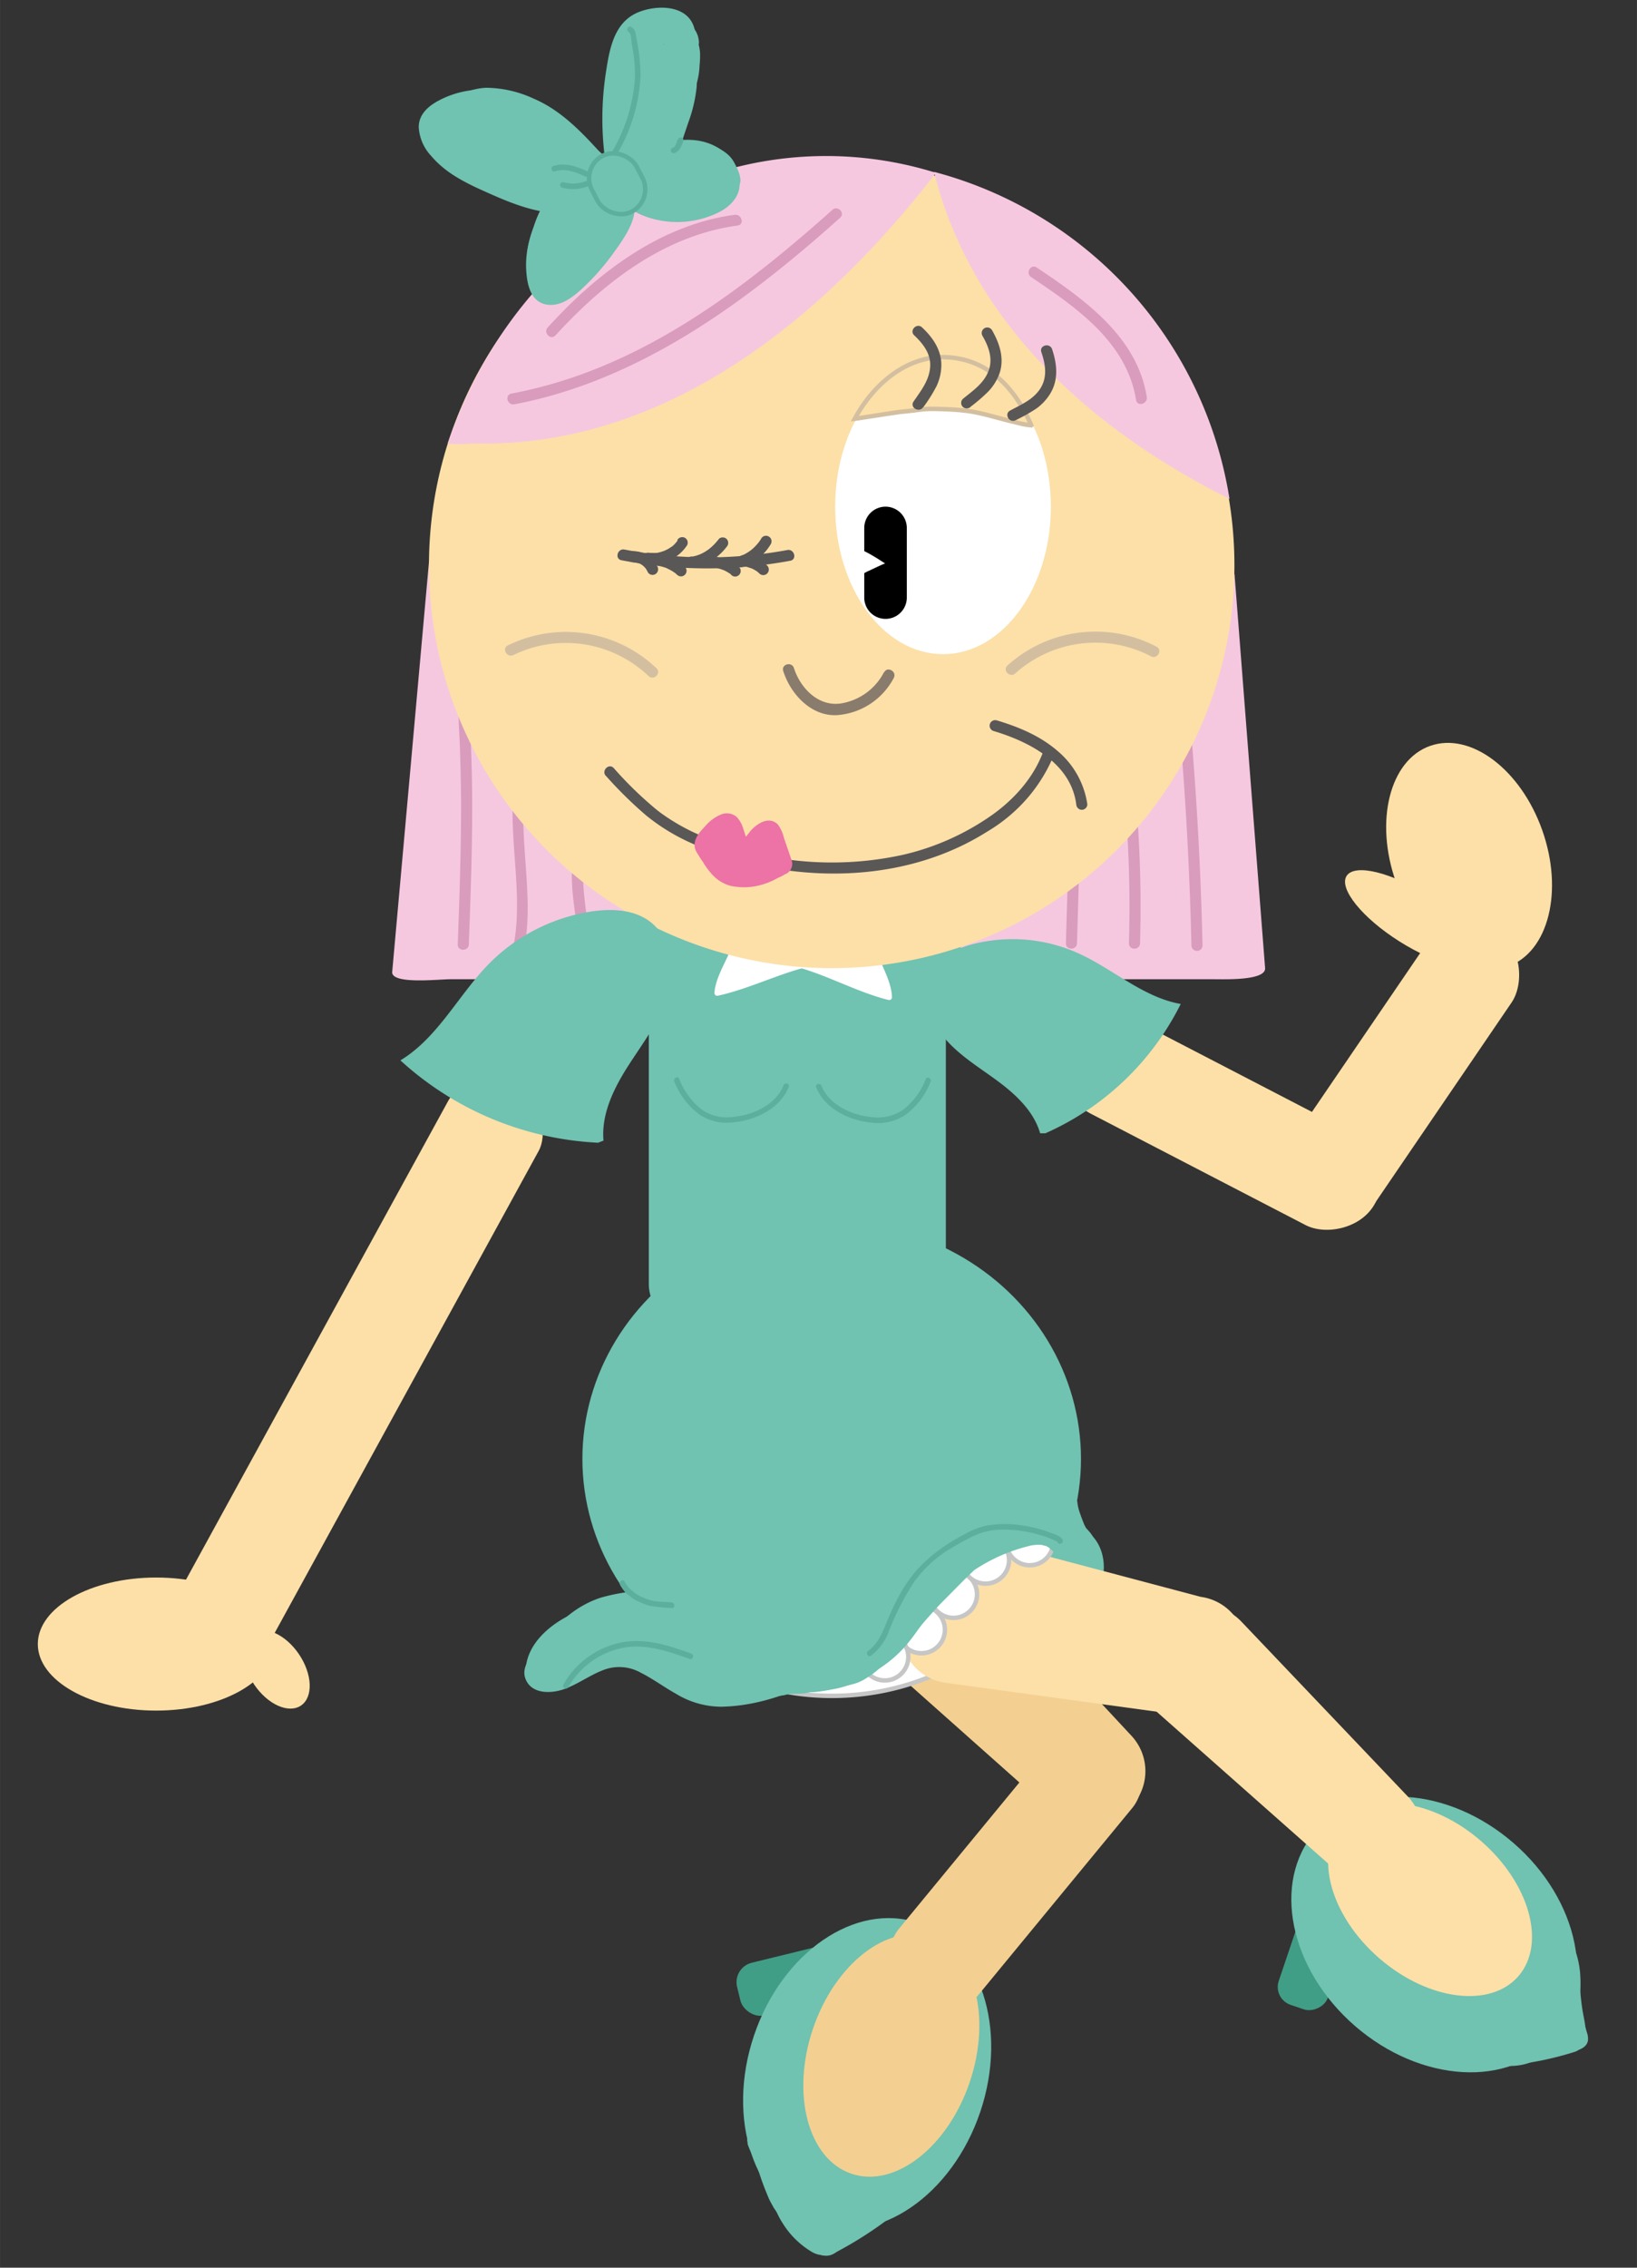 <svg id="Layer_1" data-name="Layer 1" xmlns="http://www.w3.org/2000/svg" width="130mm" height="180mm" viewBox="0 0 368.5 510.24"><rect x="0" y="0" width="368.5" height="510.24" fill="#333333" stroke="none"/><defs><style>.cls-1{fill:#f6c8df;}.cls-2{fill:#d99cbd;}.cls-18,.cls-3{fill:#70c2b1;}.cls-10,.cls-4{fill:#419e86;}.cls-4{stroke:#419e86;stroke-width:0.5px;}.cls-15,.cls-18,.cls-4,.cls-9{stroke-miterlimit:10;}.cls-5{fill:#fce0a8;}.cls-6{fill:#f3d091;}.cls-7{fill:#91ccb7;}.cls-8,.cls-9{fill:#fff;}.cls-9{stroke:#c6c6c6;}.cls-11{fill:#5caf9c;}.cls-12{fill:#897c6d;}.cls-13{fill:#5a5757;}.cls-14{fill:#ed72a5;}.cls-15{fill:#fce0a7;stroke:#d3bfa0;}.cls-16{fill:#d3bfa0;}.cls-17{fill:#5baf9c;}.cls-18{stroke:#5caf9c;}</style></defs><path class="cls-1" d="M274.83,113.82a96.4,96.4,0,0,0-5.45-10.3,43.25,43.25,0,0,1-14.47-15.88c-3.39-6.43-4.71-13.59-6.24-20.66-.1-.06-.2-.1-.3-.15-12.06-6.95-24.6-11.71-32.18-23.37a30.62,30.62,0,0,1-5.14-2.12c-9.5-2-18.91-3.72-28.64-3.82l-.79-.05a8.7,8.7,0,0,1-7.12,8c-10.27,2.3-20.48,5-31,5.47h-.25c-1.85,9.42-10.3,13.9-18.41,17.38-1.22.52-2.45,1-3.68,1.49a9.23,9.23,0,0,1-1.1,7.8,34.88,34.88,0,0,1-8.48,8.53c-.51.38-.94.69-1.3,1-.38,2.43-.66,4.88-.8,7.34-.47,8.21,1.88,16.9-.3,24.86-1.78,6.46-7.68,8.58-12.6,6.9l-8.3,92.52c0,2.77,10.46,1.57,13.11,1.57h171.7c2.64,0,11.7.34,11.7-2.43l-6.89-88.71C272.86,126.15,271.85,118.64,274.83,113.82Z"/><path class="cls-2" d="M270.7,212.71Q270,182.5,267,152.42c-.16-1.59-2.66-1.61-2.5,0q3,30.06,3.7,60.29a1.25,1.25,0,0,0,2.5,0Z"/><path class="cls-2" d="M256.63,212.25a283.17,283.17,0,0,0-1.62-39.6c-.18-1.58-2.68-1.6-2.5,0a283.17,283.17,0,0,1,1.62,39.6c0,1.61,2.45,1.61,2.5,0Z"/><path class="cls-2" d="M242.44,212.25l.64-21.8c0-1.61-2.45-1.6-2.5,0l-.64,21.8c-.05,1.6,2.45,1.6,2.5,0Z"/><path class="cls-2" d="M132.58,210c-.48-3.72-1.08-7.45-1.29-11.2-.19-3.55,0-7.18,1.63-10.41.72-1.43-1.44-2.7-2.16-1.26-3.52,7.09-1.64,15.4-.68,22.87.2,1.58,2.7,1.6,2.5,0Z"/><path class="cls-2" d="M118.08,213.11c2.56-14.23-3-29.06,1.59-43,.5-1.53-1.92-2.18-2.41-.66-4.6,14,1,28.76-1.59,43-.28,1.57,2.13,2.24,2.41.66Z"/><path class="cls-2" d="M105.54,212.45c.38-10.34.76-20.69.75-31q0-7.68-.35-15.34a79.13,79.13,0,0,1,.34-15.39c.24-1.58-2.17-2.25-2.41-.67a78.54,78.54,0,0,0-.46,15.33c.22,5.19.36,10.38.38,15.57,0,10.52-.36,21-.75,31.54-.06,1.61,2.44,1.61,2.5,0Z"/><path class="cls-3" d="M236.53,354.19c2.92.81,7.29,1.51,9.61-1,2.63-2.81,0-6.64-2.17-8.79l-2.43,4.18c1.43.45,2.29,3.24,1.8,4.52L244,352a2.58,2.58,0,0,1,.35-.09,2.57,2.57,0,0,0-.68,0c-.7-.05-1.39-.11-2.08-.2a22.3,22.3,0,0,1-3.72-.85c-2.5-.77-5-1.64-7.52-2.2a51.21,51.21,0,0,0-16.05-.94,2.57,2.57,0,0,0-2.5,2.5,2.53,2.53,0,0,0,2.5,2.5,46.49,46.49,0,0,1,12,.24c4.07.65,7.82,2.15,11.8,3.15,3.25.82,10.07,2.26,10.36-2.88.22-3.92-1.59-8.21-5.54-9.45-2.4-.75-4.19,2.47-2.43,4.18a9.12,9.12,0,0,1,1.4,1.7s.45.85.44.85.2-.87.34-.76-.88.13-.83.12a10.75,10.75,0,0,1-1.39,0,12.26,12.26,0,0,1-2.54-.49c-3.1-.86-4.43,4-1.33,4.83Z"/><rect class="cls-4" x="166.17" y="439.87" width="24.12" height="11.68" rx="4.25" transform="translate(-100.87 55.16) rotate(-13.76)"/><ellipse class="cls-3" cx="195.2" cy="466.54" rx="35.8" ry="26.88" transform="translate(-309.25 502.51) rotate(-71.37)"/><rect class="cls-5" x="68.96" y="236.5" width="23.27" height="145.05" rx="9.08" transform="translate(158.38 -0.72) rotate(28.72)"/><ellipse class="cls-5" cx="35.15" cy="369.92" rx="26.64" ry="14.97"/><rect class="cls-5" x="263.48" y="213.99" width="23.27" height="77.67" rx="11.63" transform="translate(626.17 124.9) rotate(117.4)"/><rect class="cls-5" x="303.66" y="202.7" width="23.27" height="77.67" rx="11.63" transform="translate(439.8 618.69) rotate(-145.72)"/><ellipse class="cls-5" cx="330.71" cy="192.63" rx="17.47" ry="26.31" transform="translate(-45.35 121.51) rotate(-19.51)"/><path class="cls-3" d="M234.15,255c-1.47-5.07-5.63-8.88-9.89-12s-8.91-5.91-12.15-10.07-4.79-10.24-2.05-14.75c2.08-3.4,6.07-5.15,10-6a36.05,36.05,0,0,1,22.42,2.2c8,3.54,14.73,10,23.31,11.52A62.09,62.09,0,0,1,235.31,255"/><rect class="cls-3" x="146.05" y="217.09" width="66.87" height="83.88" rx="12"/><ellipse class="cls-3" cx="187.22" cy="328.26" rx="56.12" ry="53.31"/><path class="cls-6" d="M212.46,362.25l-1.05,1c-4.68,4.36-11.73,10.52-7.37,15.2l32.62,29a11.67,11.67,0,0,0,16.44.58l1.05-1a11.67,11.67,0,0,0,.58-16.44L228.9,362.84A11.67,11.67,0,0,0,212.46,362.25Z"/><rect class="cls-6" x="217.02" y="381.57" width="23.27" height="77.67" rx="11.63" transform="translate(137.89 890.28) rotate(-140.53)"/><ellipse class="cls-6" cx="200.64" cy="462.45" rx="28.08" ry="18.64" transform="translate(-301.67 504.89) rotate(-71.37)"/><path class="cls-3" d="M213.26,217.1a240.61,240.61,0,0,0-71.49-3.85l16.68,3.87a14.33,14.33,0,0,1-8.81.11l45.37,2.1c-13.08-3.59-26.85-3.54-40.41-3.47a294,294,0,0,1,54.27,2.6,61.45,61.45,0,0,0-8-.49,43.64,43.64,0,0,0,18.65-.78,67.55,67.55,0,0,0-40.63-5.54"/><path class="cls-3" d="M205.49,211.38c-8.62-5.79-19.58-7.21-29.9-6s-20.18,4.77-29.93,8.32c7.75-2.93,15.63-5.9,23.88-6.64s17.1,1,23.3,6.49a51.86,51.86,0,0,0-12.24-2q15.21,1,30.34,2.83a49.43,49.43,0,0,1-9-3.61,19.79,19.79,0,0,0,8.07,2.86c-8.42-6.84-19.66-9.58-30.5-9.18s-21.39,3.72-31.4,7.91c3.51-6.42,11.81-8.18,19.1-8.85,10.28-.95,20.78-1.08,30.81,1.4s19.61,7.78,25.75,16.09"/><path class="cls-7" d="M166.17,207.86l2.67.58-1.75-3.07a6.71,6.71,0,0,0,4.34,7.6l.66-4.91-7.41-.07v5h8.18a2.5,2.5,0,0,0,0-5l-1.78,0,.66,4.91c.67-.15,1.34-.28,2-.38.31,0,.34,0,.78-.1l1-.08a29.86,29.86,0,0,1,4.23,0v-5l-3.84,0a2.53,2.53,0,0,0-2.16,3.76c1.49,2.77,5.53,1,5.44-1.78a3,3,0,0,0-2.45-2.89,4.58,4.58,0,0,0-3.89,1.36l1.76-.73c-4.42-.11-5.71,6.81-1.49,8.23a4.07,4.07,0,0,0,4.83-2.1,4.17,4.17,0,0,0-1.26-5.51,2.5,2.5,0,0,0-3.42.9,2.57,2.57,0,0,0,.9,3.42,1.36,1.36,0,0,1-.5-.48c-.14-.4-.18-.46-.1-.21l0-.39c0,.27,0,.2,0-.23-.09.56-.09,0,.06,0a1.74,1.74,0,0,1-.15.26c.25-.3.29-.35.11-.16s.4-.22.51-.26c-.35.11.47,0,.63.05-.26-.08-.2-.05.2.09a1.33,1.33,0,0,1,.51.54c-.22-.38.15.58,0,.11s.07.64,0,.12-.18.58,0,0q.09-.27-.12.27a1.49,1.49,0,0,1,.14-.24c-.25.3-.31.38-.18.25s.05-.08-.25.18c.48-.33-.9.38-.56.15a2.31,2.31,0,0,0,.74-.09,2.5,2.5,0,0,0,1.1-.64c-.16.11-.17.11,0,0s.14-.09-.06,0c-1.84-.76-2.48-1.71-1.9-2.85.73-.57.92-.77.55-.6l1.26-.34.5.07,1.1.64.26.34-2.16,3.76,3.84,0a2.53,2.53,0,0,0,2.5-2.5,2.56,2.56,0,0,0-2.5-2.5,31.42,31.42,0,0,0-9.37.7,2.5,2.5,0,0,0,.67,4.91l1.78,0v-5h-8.18a2.53,2.53,0,0,0-2.5,2.5,2.56,2.56,0,0,0,2.5,2.5l7.41.07a2.5,2.5,0,0,0,2.46-2.17,2.54,2.54,0,0,0-1.79-2.74c.53.2,0,0-.13-.1-.39-.21.11.17-.06,0a3,3,0,0,0-.35-.36c.36.35,0,0-.08-.16s-.23-.57-.13-.25,0-.21-.06-.28c-.16-.53,0,.43,0-.13,0-.15.09-.74,0-.14a2.55,2.55,0,0,0-1.74-3.08L167.5,203a2.5,2.5,0,0,0-1.33,4.82Z"/><path class="cls-3" d="M200.14,494.79A34,34,0,0,0,188,505.89a3.9,3.9,0,0,1-1.31,1.42c-1.05.54-2.31,0-3.31-.67a25.5,25.5,0,0,1-10.8-26.77"/><path class="cls-3" d="M175.22,491.53l7.38,4.64a11.58,11.58,0,0,1,2,1.51,11.28,11.28,0,0,1,2,3.18,23.67,23.67,0,0,1-10.1-5.34,59.69,59.69,0,0,1,9.32,7.12,22,22,0,0,0-5.26-2.64,2.73,2.73,0,0,0,1.85,1.39,2.83,2.83,0,0,1,1.15-2.92"/><path class="cls-7" d="M171.84,483.81c3.22,0,3.22-5,0-5s-3.22,5,0,5Z"/><path class="cls-7" d="M172,483.81c3.22,0,3.23-5,0-5s-3.22,5,0,5Z"/><path class="cls-3" d="M179.41,501.81l-3.12-3.56a10.71,10.71,0,0,1-1.14-1.47,9.8,9.8,0,0,1-.91-2.34,4.83,4.83,0,0,0,1.34,2.78A8.75,8.75,0,0,1,174,494a5,5,0,0,0,.77,3.11,20.93,20.93,0,0,1-3-10.28"/><path class="cls-3" d="M174.62,495.26l1,.7a18.91,18.91,0,0,1-2.49-3.66,11.4,11.4,0,0,0,2.56,5.58c-1.59-.83-2.41-2.62-3.07-4.3a53.7,53.7,0,0,1-3.54-12.38,35,35,0,0,1,4.54-22.39"/><path class="cls-3" d="M185.88,505.61a1.52,1.52,0,0,0,1.81.41,5.69,5.69,0,0,0,1.61-1.2c3.94-3.62,9.56-4.86,13.68-8.27a32.69,32.69,0,0,0,4.55-5l3.76-4.74a5.12,5.12,0,0,1-1.18,2.15c-4.8,6-11.63,10.07-18.3,13.95a18.73,18.73,0,0,0-4.83,3.55"/><path class="cls-3" d="M186.61,504.76a2.91,2.91,0,0,1,.09,1.21"/><path class="cls-3" d="M187.11,507.32a86.74,86.74,0,0,0,16.67-11.08c3.46-2.93,6.8-6.31,8.19-10.62"/><path class="cls-3" d="M152.69,219.5a6.37,6.37,0,0,0,3.63-2.81,2.54,2.54,0,0,0-1.49-3.68c-.5-.17-.54-.68-.51-1.12l-2.5,2.5a5.26,5.26,0,0,1,3.56,1,2.5,2.5,0,0,0,3.53-3.53c-3.27-4-9.53-3.15-12.42.73-1.06,1.43.35,4,2.16,3.76,3.7-.49,7.35,1.38,11,1.9a37.77,37.77,0,0,0,11.91-.17,2.48,2.48,0,0,0,1.79-2.74,2.52,2.52,0,0,0-2.46-2.17,28.38,28.38,0,0,0-4.79,0c-3.15.3-3.27,4.88,0,5l24.11.84,12.17.43c1,0,2.73-.26,3.56.4.6.47.93,1.35,1.53,1.87a4.49,4.49,0,0,0,2.88,1.12,3.54,3.54,0,0,0,3.52-2.87,4.83,4.83,0,0,0-2.33-4.84c-2.72-1.78-6.53-1.37-9.62-1.36-7.69,0-15.38.41-23.07.14a84.6,84.6,0,0,1-12.61-1.28c-4.24-.81-8.43-2.31-12.77-1.3-3.13.74-1.81,5.56,1.33,4.82s6.53.6,9.64,1.21a86.2,86.2,0,0,0,10.12,1.32c6.86.5,13.75.3,20.62.17,3.53-.07,7.05-.13,10.58-.05a7.94,7.94,0,0,1,2.73.34c-.09,0,.77.34.48.29,0,0,0-.08,0-.08l1.4-1.51c.23-.05.37,0,.43.15a5.5,5.5,0,0,0-.53-.67,6.11,6.11,0,0,0-4-2.63,43.06,43.06,0,0,0-5.33-.29L190.44,214l-24.36-.85v5a28.38,28.38,0,0,1,4.79,0l-.66-4.91a30.8,30.8,0,0,1-10.62,0c-3.62-.67-7.19-2.35-10.94-1.86l2.16,3.77c1-1.39,3.46-1.06,4.57.27l3.53-3.53a10.43,10.43,0,0,0-7.09-2.44,2.55,2.55,0,0,0-2.5,2.5,6,6,0,0,0,4.18,6l-1.5-3.68a1,1,0,0,1-.64.52c-3.06.95-1.75,5.78,1.33,4.82Z"/><path class="cls-3" d="M214.31,212.09c-9.93-1.33-19.94-.53-29.9-.19q-7.4.25-14.79.23c-2.46,0-4.93,0-7.39-.11-1.31,0-2.63-.07-3.94-.12l-2-.07-1,0c-.69-.1-.66,0,.1.25l.64,1.1a11.09,11.09,0,0,1,.36-2.31,2.57,2.57,0,0,0-1.75-3.07,6.1,6.1,0,0,0-3.49,0c-3.11.82-1.79,5.65,1.33,4.82.39-.11.37-.1.83,0l-1.75-3.08c-.32,2.06-1.23,4.65.51,6.3,1.53,1.46,4.48,1,6.42,1.11q6.78.24,13.56.22c9,0,18-.61,27.06-.77a101.1,101.1,0,0,1,15.16.73c1.34.18,2.5-1.28,2.5-2.5a2.56,2.56,0,0,0-2.5-2.5Z"/><path class="cls-3" d="M146.91,213.64a2.78,2.78,0,0,0,.5,0,5,5,0,0,0,2.16-.56,2.7,2.7,0,0,0,.44-.24,1.87,1.87,0,0,0,.7-.64,1.94,1.94,0,0,0,.45-.85,2,2,0,0,0,0-1,1.86,1.86,0,0,0-.3-.93l-.39-.5a2.52,2.52,0,0,0-1.1-.65l-.67-.09a2.54,2.54,0,0,0-1.26.35,3.37,3.37,0,0,1-.46.25l.59-.26a3,3,0,0,1-.71.2l.66-.09a2.83,2.83,0,0,1-.65,0,1.8,1.8,0,0,0-1,.21,1.82,1.82,0,0,0-.8.52,1.85,1.85,0,0,0-.52.8,2,2,0,0,0-.21,1l.09.66a2.5,2.5,0,0,0,.64,1.1l.51.39a2.54,2.54,0,0,0,1.26.35Z"/><path class="cls-3" d="M177.36,483.24c-.32-1-.4-2.07-.63-3.11a23.46,23.46,0,0,0-.9-3.07,2.68,2.68,0,0,0-1.14-1.5,2.6,2.6,0,0,0-1.93-.25,2.55,2.55,0,0,0-1.5,1.15,2.51,2.51,0,0,0-.25,1.93,23.46,23.46,0,0,1,.9,3.07c.23,1,.31,2.11.63,3.11a2.5,2.5,0,0,0,3.08,1.75,2.53,2.53,0,0,0,1.49-1.15,2.5,2.5,0,0,0,.25-1.93Z"/><path class="cls-3" d="M193.66,501.91a5.6,5.6,0,0,0,0-2.27L192,502.71l-.17,0v-4.82a6.79,6.79,0,0,0-2.27,1.2,12.64,12.64,0,0,1-1.12,1,19.75,19.75,0,0,0-2,1,8,8,0,0,0-1.84,1.88c-1.3,1.78.86,4.31,2.83,3.68l1.5-.49a2.5,2.5,0,0,0,1.79-2.74,2.47,2.47,0,0,0-2.45-2.17,4.51,4.51,0,0,0-2.89,1.36l-.17.16q-.28.27-.09.09c-.17-.61,2,.56,1.56-.23a7.22,7.22,0,0,0-1.27-1.11c-1.77-1.64-3.39-3.44-5.05-5.19a10.1,10.1,0,0,1-2-2.35,13.37,13.37,0,0,1-.92-3,21,21,0,0,1-.34-6.8,2.52,2.52,0,0,0-2.5-2.5,2.55,2.55,0,0,0-2.5,2.5,25.33,25.33,0,0,0,.56,8.32,16.67,16.67,0,0,0,1.46,4.17,16.43,16.43,0,0,0,2.69,3.2c1.87,2,3.68,4,5.74,5.81,1.19,1,2.49,2.18,4.18,1.79a3.91,3.91,0,0,0,1.66-.87,5.43,5.43,0,0,0,.51-.46l.17-.16a1.09,1.09,0,0,1-.82.27l-.67-4.91-1.5.49,2.82,3.67c.36-.49,1.29-.66,2-1.06s1.42-1.45,2.21-1.71a2.57,2.57,0,0,0,1.84-2.41,2.51,2.51,0,0,0-1.84-2.41,7.18,7.18,0,0,0-2.49,0c-1.44.21-1.92,1.88-1.74,3.08l0-.38c-.74,3.12,4.08,4.46,4.82,1.32Z"/><path class="cls-3" d="M182.15,498.64a8,8,0,0,1-.61-.7l.4.5a17.29,17.29,0,0,1-2.05-3.75l.25.59a4,4,0,0,1-.26-.83l.09.67V495a2.83,2.83,0,0,0-.74-1.77,2.5,2.5,0,0,0-3.53,0A2.39,2.39,0,0,0,175,495a5.83,5.83,0,0,0,.27,1.37c.16.42.34.84.53,1.25s.45,1,.7,1.48a14.18,14.18,0,0,0,2.15,3.06,2.5,2.5,0,0,0,3.54-3.54Z"/><path class="cls-3" d="M168.25,482.28c1,3.12,3.1,5.65,4.19,8.69s1.84,6.3,3.66,9.13a19.36,19.36,0,0,0,6.66,6.59,5.07,5.07,0,0,0,5,.14,4,4,0,0,0,1.87-4.64,2.55,2.55,0,0,0-3.07-1.74,2.52,2.52,0,0,0-1.75,3.07c-.13-.38.59-1.14.61-1.1-.1-.2-.82-.49-1-.65a15.37,15.37,0,0,1-2.27-2.07,16.06,16.06,0,0,1-3.24-5.22c-.88-2.38-1.43-4.86-2.54-7.16-1-2.14-2.51-4.08-3.22-6.37-.95-3.06-5.77-1.75-4.82,1.33Z"/><path class="cls-3" d="M145,359.23c-6.63,3.92-14.54,5.14-20.89,9.59-2.6,1.83-7.28,5.31-5.79,9,1.39,3.45,5.83,3.26,8.73,2.22,3.2-1.16,5.94-3.29,9.14-4.41a9.85,9.85,0,0,1,8,.71c2.78,1.39,5.27,3.26,8,4.78a19.74,19.74,0,0,0,10.13,2.9c8.95-.14,18.19-3.67,25.62-8.47,2.69-1.75.19-6.08-2.52-4.32a49.71,49.71,0,0,1-19.9,7.52,15.29,15.29,0,0,1-9.11-1.05c-2.54-1.22-4.85-2.88-7.26-4.33a21.1,21.1,0,0,0-8.37-3.24,15.66,15.66,0,0,0-8.87,2c-2.56,1.27-5.06,3.14-7.94,3.63-.4.07-.68-.09-1.06-.05,0,0-.07-.12-.09,0,0,0,.4,1.09.15,1,.07,0,1.2-1.44,1.33-1.56a17.72,17.72,0,0,1,1.89-1.68c6.33-4.8,14.6-5.94,21.37-9.94,2.77-1.64.26-6-2.52-4.32Z"/><path class="cls-3" d="M159.82,375.65l1.11.87a1.77,1.77,0,0,0,.8.52,2.23,2.23,0,0,0,1.93,0,1.77,1.77,0,0,0,.8-.52l.39-.5a2.43,2.43,0,0,0,.34-1.26l-.08-.67a2.52,2.52,0,0,0-.65-1.1l-1.1-.88a2.75,2.75,0,0,0-1.77-.73,2,2,0,0,0-1,.21,2,2,0,0,0-.81.52l-.39.51a2.53,2.53,0,0,0-.34,1.26l.09.66a2.53,2.53,0,0,0,.64,1.11Z"/><path class="cls-3" d="M161.22,376.46l2.38,1.17,1.26-4.66a7.69,7.69,0,0,1-3.7-.59,2.57,2.57,0,0,0-3.42.9,2.52,2.52,0,0,0,.89,3.42,19.58,19.58,0,0,0,8.65,2.12l-.66-4.91c-4.44,1.44-8.91-.56-12.82-2.6-1.32-.68-3.33-1.43-4.2-2.74-.37-.57-.2-1.12-.24-1.79a4,4,0,0,0-1.19-2.93c-2-1.84-5.32-.18-7.54.46s-4.41,1.31-6.59,2a81.47,81.47,0,0,0-13.64,5.8,2.54,2.54,0,0,0-.9,3.42c1.55,2.53,4.46,2.18,6.78,1a30.44,30.44,0,0,1,7-2.62c5.14-1.16,10.46-1.4,15.49-3a2.52,2.52,0,0,0,1.75-3.07c-1.11-3.28-6.22-2-5.29,1.38a3,3,0,0,0,3.06,2.16,2.93,2.93,0,0,0,1.26-.34c1-.54-.55.12-.54-.07,0,.2,1.18,1,1.2,1,1.82,1.11,4.73.86,5.56-1.39,1-2.69-1.83-5-4.36-4.91-3.2.15-3.24,5,0,5a3.93,3.93,0,0,0,3-1.28,2.58,2.58,0,0,0,0-3.53,4,4,0,0,0-2.86-1.34l.67,4.91,3.9-.89c3.14-.72,1.81-5.54-1.33-4.82l-3.9.89a2.48,2.48,0,0,0-1.79,2.74,2.56,2.56,0,0,0,2.45,2.17l-.68-.13v-3.53l.54-.19v5c.43,0,.43,0,0-.08-.25-.32-.27-.3,0,.06l-.35-1.26,0,.23.35-1.26a8.26,8.26,0,0,1,1.41-.69c.05-.15.32.45,0-.06a4.54,4.54,0,0,0-1.5-1.13c-1.48-.8-2.78-.4-4.21.24l1.26-.34H148l1.27.34-.25-.11.89.89-.11-.22v2.52l.07-.16-1.49,1.15.17-.07H147.2l.17,0-1.74-1.75.05.15,1.74-3.08c-4.36,1.41-8.94,1.78-13.44,2.6a33.83,33.83,0,0,0-6.4,1.73,26.15,26.15,0,0,0-3.22,1.49,6.69,6.69,0,0,1-.93.46c-.87.33-.1-.15.39.64l-.9,3.42a72.36,72.36,0,0,1,11.36-4.93c2-.67,3.93-1.28,5.91-1.88l3.09-.9a10.09,10.09,0,0,1,2.89-.74l-1.27-.34a5.29,5.29,0,0,1-.54-.89s0,.68,0,.76a7.53,7.53,0,0,0,.16,1.77,6.92,6.92,0,0,0,1.67,2.94c1.62,1.76,4,2.85,6.09,3.9,4.83,2.41,10.3,4.32,15.67,2.59a2.52,2.52,0,0,0-.67-4.92,13.83,13.83,0,0,1-6.12-1.44l-2.53,4.32a13.13,13.13,0,0,0,6.23,1.27c2.29-.13,3.64-3.49,1.26-4.66l-2.37-1.16a2.56,2.56,0,0,0-3.42.89,2.52,2.52,0,0,0,.89,3.42Z"/><path class="cls-3" d="M144.21,360.57a17.46,17.46,0,0,0-7.7,1.75c-2.56,1.08-5.07,2.25-7.61,3.39-4.08,1.83-8.37,3.9-9.84,8.49l4.83,1.33c1.06-4.74,5.84-6.79,10.12-7.84a31.69,31.69,0,0,1,16-.08c3.1.85,4.43-4,1.32-4.82a37.07,37.07,0,0,0-19.44.3c-5.67,1.53-11.4,5-12.78,11.11a2.51,2.51,0,0,0,4.83,1.33c1-3.16,5.28-4.49,8-5.7,2.11-.95,4.21-1.92,6.33-2.84a13.58,13.58,0,0,1,6-1.42c3.22.15,3.21-4.85,0-5Z"/><path class="cls-3" d="M133.76,368.68c2.13-1.19,4.57-1.18,7-1.3a11.27,11.27,0,0,0,4.09-.59,3.34,3.34,0,0,0,2-4.07c-1-3.33-6.13-2.62-8.69-2.05a22.67,22.67,0,0,0-7.9,3.64,50.92,50.92,0,0,0-4,3.15c-1.47,1.24-3.12,2.31-3.31,4.37a2.51,2.51,0,0,0,2.5,2.5,2.55,2.55,0,0,0,2.5-2.5l0-.25-.34,1.26q-.16.26.21-.15l.52-.45,1-.91c.61-.53,1.23-1,1.86-1.55a27.28,27.28,0,0,1,4-2.69,15.92,15.92,0,0,1,4.39-1.64,10.59,10.59,0,0,1,2-.21,8.59,8.59,0,0,0,1.33.05l.12,0c-.53-.42-.66-.48-.39-.17l-.65-1.1c-.08-1,.21-1.65.89-1.84.13,0,.13,0,0,0s-.15,0,.11,0l-.32,0c-.53.05-1.06.07-1.59.1-1.07.05-2.14.09-3.21.18a16.08,16.08,0,0,0-6.65,1.82c-2.81,1.57-.29,5.89,2.52,4.31Z"/><path class="cls-3" d="M122.85,370.11l-.22.22a1.85,1.85,0,0,0-.52.81,2.23,2.23,0,0,0,0,1.93,1.82,1.82,0,0,0,.52.8l.5.39a2.43,2.43,0,0,0,1.26.34l.67-.09a2.5,2.5,0,0,0,1.1-.64l.22-.22a2,2,0,0,0,.52-.81,1.83,1.83,0,0,0,.21-1,1.88,1.88,0,0,0-.21-1,2,2,0,0,0-.52-.81l-.51-.39a2.53,2.53,0,0,0-1.26-.34l-.66.09a2.45,2.45,0,0,0-1.1.64Z"/><path class="cls-3" d="M119.88,373.93l0,.14,1.75-1.75-.16.07,1.92.25-.15-.07,1.15,1.49-.05-.25v1.33A4.87,4.87,0,0,1,125,374l-4.32-2.52-1.54,2.8,4.66,1.26a2.5,2.5,0,0,1,.88-1.56l-3.92-3-2.07,3.2,4.66,1.26c.15-2.07,2.08-4,3.57-5.29a17.69,17.69,0,0,1,5.51-3.12c5.11-1.83,10.59-1.83,15.95-1.84,3.22,0,3.22-5,0-5-6.4,0-13,.14-18.95,2.69-5.1,2.18-10.65,6.61-11.08,12.56-.19,2.62,3.41,3.2,4.66,1.26l2.06-3.2c1.58-2.44-1.91-4.95-3.92-3a7.72,7.72,0,0,0-2.35,5.1c-.24,2.52,3.51,3.34,4.65,1.27L125,374c1.57-2.85-2.52-5.16-4.32-2.52-1,1.45-2,3.54-.5,5s4.17.83,4.51-1.24a2.56,2.56,0,0,0-1.74-3.07,2.52,2.52,0,0,0-3.08,1.74Z"/><path class="cls-3" d="M131.8,364v.66a1.88,1.88,0,0,0,.22,1,1.83,1.83,0,0,0,.51.8,1.85,1.85,0,0,0,.81.52,1.88,1.88,0,0,0,1,.22L135,367a2.52,2.52,0,0,0,1.1-.65l.39-.5a2.43,2.43,0,0,0,.34-1.26V364a2,2,0,0,0-.21-1,2.28,2.28,0,0,0-1.33-1.32,1.74,1.74,0,0,0-1-.21l-.66.08a2.55,2.55,0,0,0-1.11.65l-.39.5a2.54,2.54,0,0,0-.34,1.27Z"/><path class="cls-3" d="M134.69,367.54c2.68-1,5.37-2.06,8-3.12,2.15-.86,4.61-2.15,5-4.7a2.66,2.66,0,0,0-.65-2.44,2.44,2.44,0,0,0-2.43-.64,87.32,87.32,0,0,0-13.79,7.12l3.68,1.49-.06-.27v1.33c-.08.42-.54.5.23.19.51-.21,1-.4,1.55-.58,1-.35,2-.66,2.95-.95a50.86,50.86,0,0,1,6.26-1.34c2.39-.35,2.37-4.43,0-4.82-8.29-1.33-15.31,3.4-20.64,9.28l4.27,1.77c0-.77.74-1.37,1.28-1.87a17.46,17.46,0,0,1,2.52-1.92,18.36,18.36,0,0,1,5.92-2.38c4.2-.89,8.6-.87,11.87-4.07,2.3-2.25-1.23-5.79-3.54-3.53-1.43,1.4-3.43,1.76-5.35,2.08a39.62,39.62,0,0,0-6.75,1.38,23.07,23.07,0,0,0-6.57,3.54c-2.18,1.68-4.42,3.8-4.38,6.77,0,2.07,2.77,3.42,4.27,1.77,3.93-4.35,9.43-9,15.77-8v-4.82a48.81,48.81,0,0,0-8.43,2c-2.72.91-6.82,2.05-6,5.75a2.53,2.53,0,0,0,3.68,1.5A79.51,79.51,0,0,1,146,361.46l-3.07-3.07c-.1.29-.09.36,0,.2-.15.26-.18.31-.08.16a2.27,2.27,0,0,1-.67.48,19.6,19.6,0,0,1-2.38,1l-6.43,2.5a2.57,2.57,0,0,0-1.75,3.07,2.53,2.53,0,0,0,3.08,1.75Z"/><path class="cls-8" d="M202.75,358.37a3.71,3.71,0,0,1,1.27.36c.8-1.23,1.6-2.46,2.44-3.65.31-.42.62-.84.92-1.27-1.08.14-2.16.28-3.24.45l-.72.13a2.93,2.93,0,0,1,.05,1.72A19.87,19.87,0,0,1,202.75,358.37Z"/><path class="cls-9" d="M215.34,353c-1.79,2.45-3.58,4.89-5.31,7.38-2.76,4-5.06,8-8.63,11.31-3.05,2.86-6.37,5.68-10.42,7s-8.58,1.41-12.88,2.16a58.26,58.26,0,0,0,9.12.73c21.73,0,40.56-11.74,49.88-28.91A202.45,202.45,0,0,0,215.34,353Z"/><rect class="cls-10" x="283.83" y="434.33" width="24.12" height="11.68" rx="4.25" transform="translate(-215.86 579.51) rotate(-71.32)"/><ellipse class="cls-3" cx="322.86" cy="435.23" rx="27.24" ry="35.42" transform="translate(-217.5 394.34) rotate(-49.1)"/><path class="cls-5" d="M203.35,361.93l-.5,3.61a11.67,11.67,0,0,0,10,13.09L266.73,386a11.66,11.66,0,0,0,13.09-10l.49-3.61a11.67,11.67,0,0,0-10-13.09L218,345.43C211.64,344.57,204.21,355.59,203.35,361.93Z"/><path class="cls-5" d="M263,364.43h0c-4.64,4.41-7.38,15.75-3,20.38l40.08,35.47a11.68,11.68,0,0,0,16.45.4h0a11.66,11.66,0,0,0,.4-16.44l-37.52-39.41A11.66,11.66,0,0,0,263,364.43Z"/><path class="cls-3" d="M351,435.94l6.21,21.31a4.31,4.31,0,0,1,.26,1.84c-.3,2-2.93,2.53-5,2.68-5.14.37-10.23,1.49-15.37,1.38s-10.59-1.66-13.87-5.63"/><path class="cls-3" d="M352.44,438c0-.06-.12-.06-.11,0s.09.11.16.14a1.5,1.5,0,0,1,.82,1,11.9,11.9,0,0,1,.22,1.33,15.61,15.61,0,0,0,1.14,3.05c1.11,2.78,1.07,5.86,1.57,8.81.2,1.25.51,2.48.63,3.74a7.5,7.5,0,0,1-.44,3.73"/><path class="cls-3" d="M353.2,456.84a68,68,0,0,1-25.9,3,2.51,2.51,0,0,0-2.5,2.5,2.55,2.55,0,0,0,2.5,2.5,72,72,0,0,0,27.23-3.18c3.05-1,1.75-5.8-1.33-4.82Z"/><path class="cls-3" d="M349.59,437.89c-.38-.75-.53-1-.46-.64s0,.47.08.7a8.58,8.58,0,0,0,.28,1.41c.23.73.53,1.43.73,2.17a17.94,17.94,0,0,1,.57,5.11c0,3.69-.67,7.36-.57,11.06.09,3.21,5.09,3.22,5,0-.12-4.24.74-8.44.54-12.68a20.57,20.57,0,0,0-1.14-6.12c-.68-1.88-.42-4.3-2.51-5.33a2.57,2.57,0,0,0-3.42.9,2.53,2.53,0,0,0,.9,3.42Z"/><path class="cls-3" d="M344.69,458.34c-2.14,1.5-3.94,1.66-6.59,1.36a60.61,60.61,0,0,1-8.12-1.11,2.5,2.5,0,1,0-1.33,4.82,72.4,72.4,0,0,0,9.74,1.33,12.82,12.82,0,0,0,8.83-2.08,2.58,2.58,0,0,0,.9-3.43,2.53,2.53,0,0,0-3.43-.89Z"/><ellipse class="cls-5" cx="321.93" cy="427.39" rx="17.47" ry="26.31" transform="translate(-211.9 390.92) rotate(-49.1)"/><path class="cls-3" d="M231.66,343.79s1.5-.56,1.21-.54.3,0,.31,0-.48-.1-.6-.13l-1.32-.29c-.84-.19-1.69-.37-2.54-.52A16.21,16.21,0,0,0,223,342a3.85,3.85,0,0,0-2.53,1.79,3.43,3.43,0,0,0,4.18,4.87,8.63,8.63,0,0,0,.94-.41l.26-.12c.26-.14-.16.08-.16.07s.53-.11.54-.14-.5,0-.2,0l.37,0a10,10,0,0,1,1.34.07c.3,0-.19,0-.19,0s.35.06.38.06l.7.11,3,.48a2.75,2.75,0,0,0,1.93-.25,2.58,2.58,0,0,0,1.15-1.5A2.53,2.53,0,0,0,233,344a50.12,50.12,0,0,0-6.07-.87,7.56,7.56,0,0,0-3.47.71l-.34.16c-.26.13-.23.11.07,0a1.59,1.59,0,0,1,1.45.42,1.62,1.62,0,0,1,.23,1.93,1.45,1.45,0,0,1-.53.54c.17-.09.15-.08-.06,0s-.23.1,0,0,.19,0-.24,0a3.05,3.05,0,0,0,.52,0q.72,0,1.44.09c.24,0,.49,0,.72.07-.63-.11.13,0,.26,0,.47.07,1,.16,1.42.26.95.19,1.89.4,2.84.61,1.48.33,2.82.51,4-.63a2.52,2.52,0,0,0,0-3.54,2.55,2.55,0,0,0-3.53,0Z"/><path class="cls-3" d="M233.77,343.7c-4.57-.7-9.45-.93-13.61,1.39s-8.06,4.72-12.09,7.08c-2.77,1.62-.26,5.95,2.53,4.31l11-6.46a10.59,10.59,0,0,1,4.79-1.73,27.64,27.64,0,0,1,6,.23,2.59,2.59,0,0,0,3.08-1.75,2.51,2.51,0,0,0-1.75-3.07Z"/><path class="cls-3" d="M246.47,347.4c-3-5.15-6.05-10.52-5.88-16.52a2.5,2.5,0,0,0-5,0c-.2,7,3.12,13.22,6.56,19a2.5,2.5,0,0,0,4.32-2.52Z"/><path class="cls-3" d="M191.79,374.92a3.15,3.15,0,0,0,.87.71,2.44,2.44,0,0,0,.28.14c.26.14.24.12-.07,0l-.65-1.11.05.17v-1.32c.77-.83.85-1.06.26-.7l-.64.33-1,.5a9.31,9.31,0,0,1-2,.86,43.92,43.92,0,0,1-5.12.78q-2.79.31-5.6.48c-1.88.1-4.18-.15-5.66,1.25a2.47,2.47,0,0,0-.64,2.43,2.91,2.91,0,0,0,2.23,2.06,7.26,7.26,0,0,0,3.07-.24c1.55-.28,3.18,0,4.73-.42,2.06-.6,2.59-2.34,2.36-4.27s-.52-3.75-.92-5.61a2.5,2.5,0,0,0-4.83,1.33c.22,1,.42,2,.58,3,.06.42.12.83.17,1.25l.09.77c0,.44.06.32.16-.38l.89-.89c.28-.17,0,0-.19,0s-.4,0-.6,0c-.55,0-1.11,0-1.66.05a14.63,14.63,0,0,0-1.75.19,3.29,3.29,0,0,0-.89.2c-.33.18-.32-.23.27.18l1.15,1.49,0-.13L176,380.5l.13-.13-1.1.65a9.74,9.74,0,0,1,3.1-.31c1.21-.07,2.41-.16,3.61-.28,2.54-.24,5.08-.56,7.6-1a18.12,18.12,0,0,0,6.1-2.57,3.15,3.15,0,0,0,1.59-3.49,3.06,3.06,0,0,0-1.28-1.71,3.7,3.7,0,0,0-.33-.21l-.27-.14.14.07a2.53,2.53,0,0,0-3.54,0,2.56,2.56,0,0,0,0,3.54Z"/><circle class="cls-9" cx="207.41" cy="366.69" r="5.3"/><circle class="cls-9" cx="199.17" cy="372.81" r="5.3"/><circle class="cls-9" cx="231.8" cy="346.89" r="5.3"/><circle class="cls-9" cx="214.64" cy="358.73" r="5.3"/><circle class="cls-9" cx="221.85" cy="351.03" r="5.3"/><path class="cls-3" d="M197,370.7l0,.06a5.46,5.46,0,0,0,.43.55l0,.05c.18.15.37.29.56.43l0,0a6.65,6.65,0,0,0,.66.28l.13,0a2,2,0,0,0,1,.05,2,2,0,0,0,.93-.3,2.87,2.87,0,0,0,1.15-1.5l.09-.66a2.54,2.54,0,0,0-.35-1.26l-.39-.51a2.5,2.5,0,0,0-1.1-.64l-.13,0,.6.25a.61.61,0,0,1-.14-.07l.51.39-.11-.11.39.5a.16.16,0,0,1,0-.07,2,2,0,0,0-.65-.7,1.89,1.89,0,0,0-.85-.45,2,2,0,0,0-1,0,1.86,1.86,0,0,0-.93.3l-.5.39a2.41,2.41,0,0,0-.64,1.1l-.09.67a2.43,2.43,0,0,0,.34,1.26Z"/><path class="cls-3" d="M199,372.2h0l.34.05.35.05h.11a5.93,5.93,0,0,0,.72-.1,2.8,2.8,0,0,0,1.49-1.15,1.71,1.71,0,0,0,.3-.93,1.85,1.85,0,0,0,0-1l-.26-.6a2.56,2.56,0,0,0-.89-.9l-.6-.25a2.5,2.5,0,0,0-1.33,0h0l.67-.09h-.15l.66.09h0a1.89,1.89,0,0,0-1-.05,2.26,2.26,0,0,0-1.63.94,1.88,1.88,0,0,0-.44.85l-.09.67a2.43,2.43,0,0,0,.34,1.26l.39.51a2.5,2.5,0,0,0,1.1.64Z"/><path class="cls-3" d="M202,371.91l.58-.54a5.3,5.3,0,0,0,.53-.53,4.52,4.52,0,0,0,.55-.75,4.28,4.28,0,0,0,.2-.44c.06-.15.13-.29.18-.45a5.1,5.1,0,0,0,.15-.7,1.85,1.85,0,0,0,0-1,1.77,1.77,0,0,0-.3-.93,1.8,1.8,0,0,0-.64-.7,1.89,1.89,0,0,0-.85-.45l-.66-.09a2.54,2.54,0,0,0-1.27.34l-.5.39a2.39,2.39,0,0,0-.64,1.11,4.13,4.13,0,0,1-.21.84l.25-.59a2,2,0,0,1-.22.37l.39-.51a4.34,4.34,0,0,1-.52.53l-.6.55a1.93,1.93,0,0,0-.51.81,1.88,1.88,0,0,0-.22,1,1.86,1.86,0,0,0,.22,1,1.93,1.93,0,0,0,.51.81l.51.39a2.43,2.43,0,0,0,1.26.34l.67-.09a2.5,2.5,0,0,0,1.1-.64Z"/><path class="cls-3" d="M203.69,370.15a180.78,180.78,0,0,1,23.22-24c1.33-1.14.73-3.91-1.1-4.18-3.29-.48-6.14-.27-8.87,1.8-2.26,1.72-4.51,3.48-6.67,5.33a42.64,42.64,0,0,0-10.65,12.66,2.5,2.5,0,0,0,4.32,2.53,160.15,160.15,0,0,1,13.2-17.89c2.06-2.42-1.23-5.84-3.54-3.53a23.06,23.06,0,0,1-11.53,6.24c-3.15.69-1.82,5.51,1.33,4.83a27.87,27.87,0,0,0,13.74-7.54l-3.54-3.53a171.93,171.93,0,0,0-14,18.89l4.32,2.53a37.47,37.47,0,0,1,9-10.88c1.78-1.56,3.63-3,5.5-4.5a12.19,12.19,0,0,1,2.86-2,6.45,6.45,0,0,1,3.21-.14l-1.11-4.18a181.41,181.41,0,0,0-23.22,24,2.59,2.59,0,0,0,0,3.54,2.53,2.53,0,0,0,3.54,0Z"/><path class="cls-3" d="M180.37,380.64c2.58.39,5.37-.22,7.91-.71,1.14-.21,2.2-.68,3.34-.9A9.93,9.93,0,0,0,195,377.6c2.05-1.27,4.51-3.07,4.86-5.64s-2.17-5-4.29-6.18A2.5,2.5,0,0,0,193,370.1a5.76,5.76,0,0,1,1.64,1.34c.06.06.45.41.17.15.21.19,0,.23.07,0a3.77,3.77,0,0,0,0-.44c0-.07-.12.17-.2.28s-.1.15,0,0l-.17.2-.47.46-.4.34c-.13.11-.13.11,0,0l-.22.16c-.71.46-1.41.92-2.15,1.32-.36.2.26-.06-.13.07a4.8,4.8,0,0,1-.63.15,9.44,9.44,0,0,0-1.17.27,18,18,0,0,1-2.73.73c-.76.14-1.8.31-2.42.39l-1.55.17-.55,0s-.79,0-.42,0a2.57,2.57,0,0,0-3.08,1.74c-.27,1.19.37,2.87,1.75,3.08Z"/><path class="cls-3" d="M201.57,372a3.86,3.86,0,0,0,1.4-.81,1.29,1.29,0,0,0,.16-.17,4.51,4.51,0,0,0,.49-.66,5,5,0,0,0,.56-2.27c0-.88,0-1.76.07-2.64a2.61,2.61,0,0,0-.73-1.77,2.57,2.57,0,0,0-1.77-.73,2.53,2.53,0,0,0-1.77.73,2.71,2.71,0,0,0-.73,1.77l0,1.55c0,.5,0,1-.06,1.51l.09-.66a2.18,2.18,0,0,1-.14.48l.26-.6-.15.26.39-.51a1.39,1.39,0,0,1-.21.21l.51-.39a.84.84,0,0,1-.21.11l.6-.25,0,0a2.7,2.7,0,0,0-1.5,1.15,2.6,2.6,0,0,0-.25,1.93,2.53,2.53,0,0,0,1.15,1.49,2.47,2.47,0,0,0,1.93.25Z"/><path class="cls-3" d="M195.08,372.6a5.44,5.44,0,0,0,.71-.73,8.72,8.72,0,0,0,1-1.33,2.51,2.51,0,0,0-2.15-3.77h-.45a1.89,1.89,0,0,0-1,.21,1.85,1.85,0,0,0-.8.52,1.82,1.82,0,0,0-.52.8,1.8,1.8,0,0,0-.21,1l.09.66a2.36,2.36,0,0,0,.64,1.1l.5.4a2.54,2.54,0,0,0,1.27.34h.45L192.43,368a5.64,5.64,0,0,1-.46.7l.39-.5a6.67,6.67,0,0,1-.82.86,1.85,1.85,0,0,0-.52.8,2.32,2.32,0,0,0,0,1.93,1.92,1.92,0,0,0,.52.8l.51.39a2.43,2.43,0,0,0,1.26.34l.66-.09a2.53,2.53,0,0,0,1.11-.64Z"/><path class="cls-3" d="M236.8,340.12l0,.15-.09-.66a21.71,21.71,0,0,1-.06,4.34,14.2,14.2,0,0,0,.35,4.82,2.5,2.5,0,1,0,4.82-1.33,10.4,10.4,0,0,1-.23-1.08l.09.66a18.45,18.45,0,0,1,0-3.86,19.36,19.36,0,0,0-.11-4.37,2.54,2.54,0,0,0-1.15-1.5,2.6,2.6,0,0,0-1.93-.25,2.53,2.53,0,0,0-1.49,1.15,2.85,2.85,0,0,0-.25,1.93Z"/><path class="cls-3" d="M199.94,369.69c6.49-3.15,11.43-8.52,16.45-13.56,4.74-4.77,10-9.5,16.74-11,2.71-.6,2.17-5.16-.66-4.91a44.88,44.88,0,0,0-32.22,18.14l4.32,2.53a30.14,30.14,0,0,1,6-8.47c2.64-2.48,6.2-3.48,8.82-5.95a2.55,2.55,0,0,0,.39-3c-2.14-4.4-8.77.14-11.08,2.1a19.1,19.1,0,0,0-6.15,10c-.57,2.35,2.41,4.31,4.18,2.44l7.49-8-3.92-3L206,352.77a2.49,2.49,0,0,0,.64,3.23,2.54,2.54,0,0,0,3.28-.2l3.3-2.86-3.54-3.53a52.27,52.27,0,0,0-8.48,10.82l4.57,1.93c1.77-4.69,5.63-8.29,9.9-10.74a40.39,40.39,0,0,1,7.6-3.31c1.35-.45,2.72-.88,4.1-1.21a4.67,4.67,0,0,1,1.18-.17s.68,0,.46,0c.17,0,.37.41,0-.13l1.49-3.68a43.86,43.86,0,0,0-21.25,12.19c-3,3.12-5.22,6.8-7.83,10.23A23.35,23.35,0,0,1,192,373a2.58,2.58,0,0,0-1.74,3.07,2.51,2.51,0,0,0,3.07,1.75,28,28,0,0,0,10.71-7.7c2.76-3.28,4.87-7,7.71-10.25a39,39,0,0,1,20.12-12.07,2.52,2.52,0,0,0,1.5-3.68c-2.21-3-5.65-2.5-8.85-1.58a53.63,53.63,0,0,0-10.16,4c-6,3.14-10.94,8-13.34,14.36-1,2.7,3.16,4.31,4.56,1.93a47.6,47.6,0,0,1,7.71-9.82c2.33-2.27-1.13-5.62-3.54-3.53l-3.29,2.86,3.93,3,4.28-5.79c1.7-2.3-2-5.07-3.92-3l-7.5,8,4.18,2.43a14.3,14.3,0,0,1,3.66-6.63A14,14,0,0,1,214,347.9a15,15,0,0,1,1.78-.92c.25-.1.53-.15.77-.27.58-.28-.41-.2.13,0l-1.1-.65-.08-.09.39-3a23,23,0,0,1-4.55,2.74,23.61,23.61,0,0,0-4.55,3.47,35.2,35.2,0,0,0-6.51,9.21,2.5,2.5,0,0,0,4.32,2.53,39.38,39.38,0,0,1,27.9-15.67l-.67-4.91c-7.16,1.56-13,6.36-18.08,11.39s-9.8,10.49-16.3,13.65a2.52,2.52,0,0,0-.9,3.42,2.56,2.56,0,0,0,3.42.9Z"/><path class="cls-3" d="M243.71,347.15a13.06,13.06,0,0,1-.77-1.3c-.14-.25-.26-.5-.38-.76s-.25-.6-.09-.19a16.74,16.74,0,0,1-.86-3c-.05-.24-.09-.48-.13-.73.09.61,0-.16,0-.28,0-.5-.06-1-.06-1.49s0-1,.09-1.5l0-.32c0,.31,0,.32,0,0s.1-.57.16-.85h-4.82c.06.23.11.45.16.68s.07.31.1.46.05.31,0,.13,0,.39,0,.48a5.49,5.49,0,0,1,0,.81l4.65-1.26c.22.45,0-.14-.06-.23s0-.67,0-.2c0-.21,0-.44,0-.66,0-.53-.09.37,0-.21h-4.82A48.92,48.92,0,0,0,241.94,350a2.52,2.52,0,0,0,3.42.89,2.54,2.54,0,0,0,.89-3.42c-.56-1-1.08-2-1.57-3.06l-.28-.63c0-.08-.41-.93-.21-.45-.21-.49-.4-1-.59-1.49a45.82,45.82,0,0,1-1.9-6.38,2.5,2.5,0,0,0-4.82,0,7.94,7.94,0,0,0,.6,5.15,2.5,2.5,0,0,0,2.82,1.15,2.64,2.64,0,0,0,1.84-2.41,11.15,11.15,0,0,0-.44-3.89c-.59-2.32-4.3-2.44-4.82,0a18.84,18.84,0,0,0,2.51,14.21,2.5,2.5,0,0,0,4.32-2.53Z"/><path class="cls-3" d="M231.29,347.44c.75,0,1.5,0,2.25.07l1.12.1.6.07c.52.05-.53-.08,0,0a36.19,36.19,0,0,1,4.4.93,2.5,2.5,0,0,0,1.93-4.57c-2.66-1.2-5.27-2.49-7.85-3.86l-.6,4.57c.23-.09.47-.17.71-.24a4.52,4.52,0,0,0,.73-.16c-.1,0-.53,0-.18,0l.34,0a5.77,5.77,0,0,1,.83,0,2.53,2.53,0,0,0,2.5-2.5,2.56,2.56,0,0,0-2.5-2.5,8.93,8.93,0,0,0-3.76.57A2.55,2.55,0,0,0,230,342a2.47,2.47,0,0,0,1.2,2.49c2.57,1.36,5.19,2.65,7.84,3.86l1.93-4.57a36.25,36.25,0,0,0-9.72-1.35,2.53,2.53,0,0,0-2.5,2.5,2.55,2.55,0,0,0,2.5,2.5Z"/><path class="cls-3" d="M231.54,347.51a9.63,9.63,0,0,1,1.42-.05c.23,0,.45,0,.67,0s.55.13-.08,0l.33,0a9.08,9.08,0,0,1,1.36.36c.07,0,.43.17.09,0s0,0,.07,0c.22.11.44.23.65.36l.27.18c.3.2-.08,0-.11-.09,0,.15.39.36.51.47a13.66,13.66,0,0,0,1.47,1.27,7.91,7.91,0,0,0,3.17,1.39,2.5,2.5,0,1,0,1.33-4.82,6.87,6.87,0,0,1-.75-.19l-.32-.11c-.31-.11.4.21.12,0s-.46-.24-.68-.38a1.07,1.07,0,0,0-.28-.19c.25.2.31.24.17.12l-.13-.12a14.09,14.09,0,0,0-2.67-2.14,11.88,11.88,0,0,0-6.61-1.23,2.5,2.5,0,1,0,0,5Z"/><path class="cls-3" d="M232.92,347.08l.23-.14-.59.25a1.56,1.56,0,0,1,.37-.1l-.67.09a1.28,1.28,0,0,1,.34,0l-.67-.09a1.16,1.16,0,0,1,.32.08l-.59-.25a1.56,1.56,0,0,1,.28.16l-.5-.39.08.08,1.11-4.18-.12,0,.67-.09a1.93,1.93,0,0,1-.48,0l.67.09c-.48-.07-.93-.17-1.41-.22a3.54,3.54,0,0,0-1.91.44,1.87,1.87,0,0,0-.7.64,1.94,1.94,0,0,0-.45.85,2.46,2.46,0,0,0,.26,1.93,4.76,4.76,0,0,0,.49.62,3,3,0,0,0,1.19.69,3.71,3.71,0,0,0,1,.15c.37,0,.75,0,1.12-.07l2.38-.18a2.69,2.69,0,0,0,1.77-.73,2.52,2.52,0,0,0,.73-1.77,2.49,2.49,0,0,0-2.5-2.5l-1.87.14-.94.07a4.39,4.39,0,0,1-.81,0l.67.09-.21-.05.6.25-.09-.05.51.39-.08-.07.39.51,0,0-.89,3.42,0,0-.6.25a.9.9,0,0,1,.22-.06l-.66.09a1.77,1.77,0,0,1,.46,0l-.67-.09,1,.17a4.21,4.21,0,0,0,1.58-.06,2.52,2.52,0,0,0,1.11-4.18,3.45,3.45,0,0,0-.88-.63,4.17,4.17,0,0,0-1.67-.43h-.25a4.85,4.85,0,0,0-.85.13,4.41,4.41,0,0,0-.78.32,1.49,1.49,0,0,0-.24.14,1.87,1.87,0,0,0-.7.64,1.94,1.94,0,0,0-.45.85,2.52,2.52,0,0,0,1.75,3.08,2.42,2.42,0,0,0,1.93-.26Z"/><path class="cls-3" d="M245.27,349.85a3,3,0,0,0,.5-.63l0-.06.25-.6,0-.1a4.42,4.42,0,0,0,.1-.73.41.41,0,0,0,0-.11.83.83,0,0,0,0-.22,8.08,8.08,0,0,0-.17-1.08c0-.07,0-.15-.08-.23a5.88,5.88,0,0,0-.33-.78,3.46,3.46,0,0,0-1.61-1.46l-1.13-.52a2,2,0,0,0-.93-.3,2.33,2.33,0,0,0-1.85.49,1.91,1.91,0,0,0-.64.71,2.49,2.49,0,0,0-.25,1.92l.25.6a2.59,2.59,0,0,0,.9.9l.84.39a3.3,3.3,0,0,1,.75.38l-.51-.39a1,1,0,0,1,.14.15l-.39-.51a1.39,1.39,0,0,1,.18.31l-.25-.6a3.66,3.66,0,0,1,.17.65l-.09-.66a1.45,1.45,0,0,1,0,.36l.09-.67a.85.85,0,0,1,0,.17l.25-.6a.75.75,0,0,1-.07.12l.39-.51-.07.07a2.05,2.05,0,0,0-.52.81,2,2,0,0,0-.21,1,1.93,1.93,0,0,0,.21,1,2.05,2.05,0,0,0,.52.81,2.51,2.51,0,0,0,1.77.73l.66-.09a2.53,2.53,0,0,0,1.11-.64Z"/><path class="cls-3" d="M246.62,348.13c.11-1.8-1-3.13-2.17-4.34-.08-.08-.66-.81-.37-.39a6.39,6.39,0,0,1-.46-.76c-.07-.13-.13-.26-.19-.4.1.26.1.25,0,0s-.17-.5-.24-.75a29.12,29.12,0,0,1-.68-3.59c-.11-.72-.22-1.43-.32-2.15l-.15-1.08c0-.18,0-.36-.07-.54,0,.22,0,.17,0-.14a2.57,2.57,0,0,0-2.5-2.5c-1.21,0-2.68,1.11-2.5,2.5a79.06,79.06,0,0,0,1.3,8.39,11,11,0,0,0,1.51,3.57,13.43,13.43,0,0,0,1.52,1.76l.35.37c-.14-.19-.13-.17,0,.06s.14.26,0,0,0-.31,0,0a2.52,2.52,0,0,0,2.5,2.5,2.57,2.57,0,0,0,2.5-2.5Z"/><path class="cls-11" d="M140.12,355.61h0a.65.65,0,0,0-.6.46c-.11.38.18.76.37,1.05a8.24,8.24,0,0,0,1,1.3c.39.38.86.64,1.25,1a6.66,6.66,0,0,0,1.79,1,12.52,12.52,0,0,0,2.46.91,42.81,42.81,0,0,0,4.81.48c.79.1.79-1.16,0-1.25-1.35-.17-2.73-.07-4.07-.34a9.57,9.57,0,0,1-2.27-.74,10.76,10.76,0,0,1-1.63-.81c-.39-.28-.73-.63-1.13-.9a4.46,4.46,0,0,1-.92-1c-.13-.18-.25-.35-.36-.53a1.59,1.59,0,0,0-.13-.22c-.08-.07.06.07,0,.3l-.61.46h0c.8,0,.8-1.21,0-1.25Z"/><path class="cls-11" d="M239.21,346.47c-.37-.86-2-1.31-2.77-1.61a29.08,29.08,0,0,0-6.48-1.65,24.33,24.33,0,0,0-8.21.12,19.24,19.24,0,0,0-5.08,2.14,37.65,37.65,0,0,0-9.39,6.84c-3.19,3.21-5.36,7.32-7.16,11.45-1.23,2.82-2.08,5.81-4.68,7.69-.65.47,0,1.56.63,1.08a12.25,12.25,0,0,0,4.09-5.67,58.31,58.31,0,0,1,5.72-11.07,27.46,27.46,0,0,1,8.22-7.44c1.69-1,3.42-2,5.2-2.81a15.18,15.18,0,0,1,6.42-1.37,28.25,28.25,0,0,1,8.47,1.24,20.59,20.59,0,0,1,2.84,1c.28.13,1,.44,1.1.64.31.74,1.39.1,1.08-.63Z"/><path class="cls-11" d="M127.92,379.66A18.16,18.16,0,0,1,139.2,371c5.53-1.45,10.87.43,16.05,2.27.76.27,1.09-.94.34-1.21-5.54-2-11.21-3.84-17.09-2.17A19.4,19.4,0,0,0,126.84,379c-.39.7.69,1.33,1.08.63Z"/><path class="cls-11" d="M176.35,244.28c-1.81,4.49-7.21,6.77-11.75,7.08a9.93,9.93,0,0,1-6.53-1.63,16,16,0,0,1-5.19-7c-.33-.74-1.41-.1-1.08.63a16.84,16.84,0,0,0,5.77,7.5,11.17,11.17,0,0,0,7.3,1.69c5.08-.44,10.68-3,12.68-8,.3-.75-.91-1.07-1.2-.34Z"/><path class="cls-11" d="M183.72,244.62c2,5,7.6,7.53,12.68,8a11.17,11.17,0,0,0,7.3-1.69,16.84,16.84,0,0,0,5.77-7.5c.33-.73-.75-1.37-1.07-.63a16.25,16.25,0,0,1-5.06,6.87,9.93,9.93,0,0,1-6.67,1.72c-4.54-.32-9.94-2.58-11.75-7.08-.29-.73-1.5-.41-1.2.34Z"/><path class="cls-8" d="M184.68,216.29c-8,1.3-15.31,5.45-23.24,7.15a8,8,0,0,1,.6-2.54c.9-2.42,2-4.75,3.09-7.08a7.32,7.32,0,0,1,.77-1.37.48.48,0,0,1,.21-.19.54.54,0,0,1,.28,0c4.15,1,8.39,1.48,12.61,2.14a23.7,23.7,0,0,1,7,1.9"/><path class="cls-8" d="M184.52,215.69c-8.05,1.36-15.3,5.4-23.24,7.15l.79.6c.16-2.56,1.67-5.17,2.74-7.46.36-.79.91-2.89,1.87-3a7.72,7.72,0,0,1,1.86.39c.69.14,1.39.26,2.09.38,2.57.44,5.16.79,7.73,1.19a25.67,25.67,0,0,1,7.37,1.91c.72.35,1.35-.73.63-1.08a28.18,28.18,0,0,0-8.13-2.11c-3.21-.48-6.42-.91-9.59-1.54-.9-.18-2.28-.85-3.08-.21s-1.37,2.44-1.83,3.44c-1.16,2.5-2.73,5.31-2.91,8.09a.63.63,0,0,0,.79.6c7.94-1.75,15.19-5.79,23.24-7.15.79-.13.45-1.34-.33-1.2Z"/><path class="cls-8" d="M177.2,216.37c7.94,1.6,15.1,6,23,8a7.58,7.58,0,0,0-.51-2.56c-.8-2.45-1.81-4.82-2.82-7.19a8,8,0,0,0-.72-1.4.41.41,0,0,0-.2-.19.53.53,0,0,0-.28,0c-4.19.81-8.44,1.17-12.68,1.66a23.76,23.76,0,0,0-7.11,1.65"/><path class="cls-8" d="M177,217c8,1.65,15.08,6,23,8a.63.63,0,0,0,.79-.61c-.07-2.82-1.56-5.69-2.64-8.24a11.34,11.34,0,0,0-1.58-3.35c-.76-.81-2.27-.13-3.19,0-3.22.51-6.47.82-9.71,1.19a27.88,27.88,0,0,0-8.13,1.81c-.74.32-.1,1.39.63,1.08a26,26,0,0,1,7.5-1.64c2.62-.3,5.24-.56,7.85-.92a34.28,34.28,0,0,1,3.59-.56c.74,0,.83.37,1.11,1s.61,1.42.9,2.13c1,2.31,2.35,5,2.42,7.49l.79-.6c-7.87-2-15-6.35-22.95-8-.79-.16-1.12,1-.33,1.21Z"/><circle class="cls-5" cx="187.22" cy="127.18" r="90.66"/><path class="cls-12" d="M199,151.23a13.26,13.26,0,0,1-10,7.09c-5,.55-8.88-3.64-10.28-8-.49-1.53-2.9-.88-2.41.66,1.65,5.22,6.36,10.31,12.23,9.92a15.7,15.7,0,0,0,12.66-8.37c.74-1.42-1.42-2.69-2.16-1.26Z"/><path class="cls-13" d="M136.38,174.55a92.23,92.23,0,0,0,9.16,9A45.21,45.21,0,0,0,156,189.87,77.66,77.66,0,0,0,178.46,196c15.08,1.79,30.77-.68,43.73-8.86a36.72,36.72,0,0,0,9.46-8,36,36,0,0,0,5.26-8.47l-2.42-.67-.1.26,2.41.66.28-.68c.62-1.49-1.8-2.14-2.41-.67l-.28.69c-.61,1.48,1.8,2.13,2.41.66l.11-.25c.61-1.49-1.81-2.14-2.42-.67-2.36,5.74-6.9,10.53-12,13.95a57,57,0,0,1-19.2,8.38,74.6,74.6,0,0,1-43.85-3.66,45.57,45.57,0,0,1-11.28-6.19,84,84,0,0,1-10-9.66c-1.1-1.18-2.86.59-1.77,1.77Z"/><path class="cls-13" d="M244.77,181a19.28,19.28,0,0,0-6.67-12c-3.93-3.42-8.81-5.45-13.74-6.92a1.25,1.25,0,0,0-.67,2.41c8,2.39,17.37,7.2,18.58,16.47a1.29,1.29,0,0,0,1.25,1.25,1.26,1.26,0,0,0,1.25-1.25Z"/><path class="cls-14" d="M178.23,193.65q-.87-2.53-1.75-5.07a8.21,8.21,0,0,0-1.4-3.09c-2-1.93-4.6-.22-6.09,1.42a30.69,30.69,0,0,1-3.6,4h3.53c-.28-.28,0,0-.14-.2-.19-.38.1.28-.06-.12s-.33-.88-.48-1.33c-.33-.92-.61-1.85-.92-2.78a6.73,6.73,0,0,0-1.45-2.63,3.41,3.41,0,0,0-3.57-.58,9.24,9.24,0,0,0-3.54,2.62c-1.14,1.23-2.61,2.64-2.23,4.47a2.51,2.51,0,0,0,2.41,1.84,3.63,3.63,0,0,0,2.81-1.77c.74-1.62-.11-3.83-2.16-3.76a3.33,3.33,0,0,0-3,2.2,4.21,4.21,0,0,0-.25,1.21,3.5,3.5,0,0,0,.69,2c.38.64.74,1.21,1.17,1.82.05.07.21.41.3.46-.35-.19-.3-1.52-.21-1.8,0,.07-.09.6-.09.68,0,.94.41,1.27.87,2l-.22-.29.36.47c.24.32.49.64.76.95a8.74,8.74,0,0,0,4.42,2.93,14.48,14.48,0,0,0,5.45.14,16.32,16.32,0,0,0,5.24-1.89c.39-.19.8-.35,1.17-.56a2.84,2.84,0,0,0,1.37-2.6,3.94,3.94,0,0,0-1-2.94,4.06,4.06,0,0,0-2.84-1.09c-2-.13-3.82.49-5.6.51a6.28,6.28,0,0,1-2.68-.4,1.42,1.42,0,0,1-.72-.54c.2.24,0-.07-.07-.12.06.21,0,.18,0-.1-1.64,1.66-2,2.38-1.14,2.14a2.5,2.5,0,1,0-1.33-4.82,3.28,3.28,0,0,0-2.37,2.22,4.15,4.15,0,0,0,.7,3.3,7.66,7.66,0,0,0,5.62,3.17,13.48,13.48,0,0,0,3.11.09c.58-.07,1.16-.15,1.73-.26l.48-.1c.46-.11-.31,0,0,0s.76-.07,1.14-.08a5.58,5.58,0,0,0,1.35,0c-.45.28-1.64-1-1.39-1.37,0,0,0,.31,0,.38,0,.5.06-.36,0-.27l1.15-1.49-2.6,1.27a4.51,4.51,0,0,1-.9.36,5.08,5.08,0,0,1-.52.15c-.18.05-.57.12-.17.06a16.78,16.78,0,0,1-2.35.17h-.55c-.09,0-.62,0-.31,0a5.45,5.45,0,0,1-1.25-.31c-.29-.1.13.13-.19-.09-.12-.09-.25-.16-.37-.24.36.25,0,0-.12-.12s-.27-.25-.41-.39-.44-.47-.64-.71-.62-.76-.2-.23c-.21-.27-.41-.56-.63-.82s.24.31.25.33l.34,1.26c-.13.64-.16.85-.09.64l.09-.68a2.08,2.08,0,0,0-.1-.7,3.34,3.34,0,0,0-.46-.95A22.34,22.34,0,0,1,161,189l.34,1.26c0,.49,0,.11.07-.09l-.64,1.1a2,2,0,0,1-1.18.37l-2.16-3.76c0-.11.51-.6.16-.26s.45-.3.13-.12l1.26-.34h0l2.41,1.83v1.31c-.26.81-.19.47,0,.17s-.26.29.1-.11.88-1,1.36-1.5c.27-.27.56-.51.82-.78l-.16.13.36-.22c.25-.13.26-.14,0,0,.46-.09.3-.11-.48,0l-1.1-.64c-.17-.31-.17-.32,0,0s.16.31.09.12a6.65,6.65,0,0,1,.26.75c.23.7.45,1.4.69,2.09a10.15,10.15,0,0,0,2.08,4.16,2.56,2.56,0,0,0,3.53,0,15.72,15.72,0,0,0,2.57-2.71c.39-.49.79-1,1.22-1.43a7.53,7.53,0,0,1,.57-.56c.22-.21.26-.25.14-.11a1.55,1.55,0,0,1-.88,0l-1.1-.65c-.06,0-.54-1.22-.35-.62,0,.14.1.29.15.43.18.48.35,1,.52,1.46q.83,2.37,1.65,4.77a2.56,2.56,0,0,0,3.08,1.74,2.52,2.52,0,0,0,1.74-3.07Z"/><ellipse class="cls-8" cx="212.28" cy="114" rx="24.28" ry="33.19"/><path class="cls-15" d="M228.87,95.08c-7.36-1.74-8.74-2.72-16-3-5.59-.22-4.54.06-10,.58-.41,0-10.06,1.53-10.46,1.57,4.42-8.14,11.75-13.87,19.73-13.87,8.92,0,15.77,5.53,20,15.33A18.75,18.75,0,0,1,228.87,95.08Z"/><path d="M199.34,114a4.8,4.8,0,0,0-4.79,4.79V124c.18.09.54.27,1,.52,2,1.09,3.71,2.32,3.74,2.27s0-.07,0-.07.06,0,0,.07-.07,0-.07,0h.07l-.08,0v0c0-.07-3,1.35-3.61,1.64a5.25,5.25,0,0,0-.63.3l-.42.23v5.5a4.79,4.79,0,0,0,9.58,0V118.79A4.8,4.8,0,0,0,199.34,114Z"/><path class="cls-16" d="M260.35,145.51a29.55,29.55,0,0,0-33.57,4.24c-1.19,1.08.58,2.85,1.77,1.77a27,27,0,0,1,30.54-3.85c1.42.75,2.69-1.41,1.26-2.16Z"/><path class="cls-16" d="M147.76,150.35a29.56,29.56,0,0,0-33.44-5.13c-1.44.72-.18,2.87,1.26,2.16A27,27,0,0,1,146,152.12c1.17,1.11,2.94-.66,1.77-1.77Z"/><path class="cls-1" d="M107.55,99.8c45.78.68,81.3-32.63,103.15-60.91a82.87,82.87,0,0,0-58.46,3.39l-7.68,3.85c-20.67,11.14-35.89,30.49-43.8,53.68C103.75,100.13,105,99.76,107.55,99.8Z"/><path class="cls-1" d="M276.77,112.25a90.77,90.77,0,0,0-66.51-73.58C219.83,77.48,253.07,100.45,276.77,112.25Z"/><path class="cls-13" d="M218.45,91.55a37.62,37.62,0,0,0,4.06-3.5A11.52,11.52,0,0,0,225,84c1.15-3.37,0-6.75-1.68-9.7a1.25,1.25,0,0,0-2.16,1.26c1.43,2.49,2.43,5.22,1.33,8s-3.56,4.4-5.76,6.21a1.26,1.26,0,0,0,0,1.77,1.29,1.29,0,0,0,1.77,0Z"/><path class="cls-13" d="M207.84,91.63a34.75,34.75,0,0,0,3-4.78,11.37,11.37,0,0,0,1.06-5.06c-.14-3.29-2-5.93-4.34-8.12-1.16-1.11-2.94.66-1.77,1.77,1.88,1.78,3.58,3.89,3.61,6.6,0,3.27-2,5.75-3.76,8.32-.9,1.34,1.26,2.59,2.16,1.27Z"/><path class="cls-13" d="M228.64,94.54a39.23,39.23,0,0,0,4.65-2.61,11.54,11.54,0,0,0,3.26-3.59c1.76-3.08,1.37-6.55.28-9.78-.51-1.51-2.93-.86-2.41.67.91,2.68,1.4,5.52-.16,8.07s-4.33,3.71-6.88,5.08c-1.42.76-.16,2.92,1.26,2.16Z"/><path class="cls-2" d="M187.36,47.24c-16.36,14.57-34,28.41-54.66,36.32a102.27,102.27,0,0,1-17.58,5c-1.58.3-.91,2.71.67,2.41,21.86-4.14,41.31-15.79,58.54-29.46,5.06-4,10-8.23,14.8-12.53,1.2-1.07-.57-2.84-1.77-1.77Z"/><path class="cls-2" d="M165.36,48.33c-16.79,2.26-31,13.16-42.07,25.34-1.08,1.19.68,3,1.77,1.77,10.87-11.91,24.55-22.49,41-24.7,1.59-.21.91-2.62-.67-2.41Z"/><path class="cls-2" d="M258.15,89.32C256,75.73,244,67.3,233.37,60.19c-1.34-.9-2.59,1.26-1.26,2.16C242.23,69.12,253.65,77,255.74,90c.26,1.58,2.67.91,2.41-.67Z"/><path class="cls-3" d="M135.85,256.65c-.53-6,2.34-11.81,5.6-16.89s7.07-10,8.82-15.77.89-12.9-3.9-16.58c-3.62-2.78-8.61-3-13.12-2.34a41.33,41.33,0,0,0-23,11.6c-7,7.06-11.59,16.76-20.12,21.92a71.05,71.05,0,0,0,44.5,18.53"/><path class="cls-17" d="M124.17,34.62c-.15,1.48-.33,3-.56,4.43a9.72,9.72,0,0,1-1.08,3.45.63.63,0,0,0,1.08.63,10.5,10.5,0,0,0,1.2-3.75c.26-1.58.45-3.17.61-4.76a.62.62,0,0,0-.62-.62.64.64,0,0,0-.63.62Z"/><path class="cls-3" d="M139.53,38.14a119,119,0,0,0-14-11.07c-4.76-3.19-10.08-7-16.1-6.56-5.35.37-10.9,3.89-12.18,9.39-1.54,6.6,5,10.1,10.25,11.91,5.63,1.94,11.68,2.69,17.56,3.45,3.15.4,6.33.89,9.5,1,1.35,0,3,.2,4.24-.55a3,3,0,0,0,1-4.26c-.77-1.18-2.31-1.77-3.49-2.44l-4.3-2.44-8.38-4.74c-2.74-1.55-5.45-3.17-8.23-4.63-2.56-1.34-5.44-2.54-8.39-2.31-3.35.27-7,2.62-5.74,6.49,1,3,4.39,4.61,7,5.86,5.81,2.77,12.12,4,18.4,5.17,1.73.32,3.76-1.12,3.08-3.08-.9-2.6-3.74-3.18-6-4.11l-7.51-3.05c-1.06-.43-2.12-.84-3.16-1.34-.52-.26-1-.53-1.55-.83-.18-.11-.94-.82-1.13-.82,0,0-.4,1.82-.46,1.77s.28-.1.38-.07a11.9,11.9,0,0,0,2,0,9.5,9.5,0,0,1,3.18.81,2.59,2.59,0,0,0,3.42-.9,2.54,2.54,0,0,0-.9-3.42l-2.82-1.7L112.56,30l16.35,8c2.68,1.31,5.37,2.6,8.05,3.93l.4.2c.28.19.28.08,0-.32.06.87-.44-1.51-.1-.8-.08-.16.32,0,.11-.13a4.75,4.75,0,0,1-.71-.08c-1.48-.27-2.78-.85-4.33-.73a2.56,2.56,0,0,0-2.5,2.5,2.53,2.53,0,0,0,2.5,2.5c1.71-.13,3.31.83,5,.81a4.89,4.89,0,0,0,4.21-2.34,4,4,0,0,0-.68-5c-1.32-1.21-3.41-1.87-5-2.64L115.08,25.69c-2.86-1.4-5.31,2.64-2.52,4.32l2.82,1.7,2.52-4.32c-2.85-1.27-6.29-2.07-9.39-1.24a3.88,3.88,0,0,0-3,3.28,4.71,4.71,0,0,0,2.29,4.17c2.54,1.88,5.69,2.88,8.6,4.06l4.77,1.94,2.28.92a10,10,0,0,0,1.36.56c.6.13.41.63.05-.4l3.07-3.07c-7.15-1.32-15-2.58-21.1-6.87-.26-.18-.47-.41-.72-.61-.6-.46.14-.08-.22,0a7,7,0,0,1,1.26-.26,9.94,9.94,0,0,1,5.24,1.43c3.74,1.9,7.35,4.11,11,6.18l6.44,3.64,3,1.71,1.72,1,.65.36.43.25c.44.29.34.1-.31-.58V42.54l-.08.21.64-1.1.85-.38c-.24,0-.49,0-.74,0h-1c-.75,0-1.49-.07-2.24-.13-1.55-.14-3.1-.34-4.64-.53-2.9-.35-5.79-.71-8.67-1.19-5.19-.85-10.81-1.77-15.3-4.68a5.18,5.18,0,0,1-2.06-2,3.52,3.52,0,0,1,.4-2.89,8.2,8.2,0,0,1,4.35-3.83c5.28-2,10.14,1.43,14.4,4.18A109.06,109.06,0,0,1,136,41.68c2.36,2.17,5.91-1.36,3.53-3.54Z"/><path class="cls-3" d="M124,44.09c-3.54,4.87-6,11-5.52,17.1.24,3.3,1.22,7.19,5.2,7.41,3.2.17,6-2.34,8.17-4.42A53.88,53.88,0,0,0,138,57.06c1.75-2.42,3.77-5.2,4.58-8.11.87-3.16-.49-6.74-3.9-7.57s-6.18,1.37-8.34,3.59a38.8,38.8,0,0,0-5.93,8.33c-1.75,3.14-3.45,6.4-3.59,10.08a2.52,2.52,0,0,0,3.77,2.15c3.49-2.27,6.29-5.74,9.1-8.78,1.44-1.55,2.86-3.13,4.27-4.71s2.95-3.06,3.44-5.12A2.55,2.55,0,0,0,139,43.75c-2.93-.38-5.64,1.38-7.59,3.39a30.5,30.5,0,0,0-5,7c-1.51,2.84,2.8,5.37,4.32,2.53a27.24,27.24,0,0,1,3.71-5.44c1.21-1.35,2.6-2.69,4.54-2.44l-2.41-3.16c-.34,1.42-1.92,2.65-2.86,3.7-1.28,1.43-2.56,2.84-3.86,4.24s-2.6,2.78-3.93,4.16A23.12,23.12,0,0,1,122,61.22l3.76,2.16a14.88,14.88,0,0,1,2.2-6.26,51.72,51.72,0,0,1,3.65-6,15.86,15.86,0,0,1,4.43-4.51c.51-.29,1.13-.54,1.53-.33a.65.65,0,0,1,.22.44,3.34,3.34,0,0,1-.09.91,11,11,0,0,1-1.38,2.77q-1,1.65-2,3.21A46.54,46.54,0,0,1,129.94,59c-1.49,1.58-3.18,3.55-5.23,4.4a6.9,6.9,0,0,1-.67.2s0,.1-.15-.17a8.16,8.16,0,0,1-.42-2.8c-.22-5.13,1.9-10,4.86-14a2.51,2.51,0,0,0-.89-3.42,2.55,2.55,0,0,0-3.42.9Z"/><path class="cls-3" d="M139.73,39.16c3.22,0,3.23-5,0-5s-3.22,5,0,5Z"/><path class="cls-3" d="M141.19,35.32a62.54,62.54,0,0,1-.29-14.79,58.71,58.71,0,0,1,1.18-7.2c.39-1.72.73-4,2.16-5.17a8,8,0,0,1,4.9-1.42c1.47,0,2.51.16,2.5,1.84,0,2.25-1.3,4.57-2.28,6.53-1.13,2.23-2.39,4.39-3.67,6.53q-4.35,7.35-9.11,14.43L141.15,38c2-8.26,8.55-14.1,11.34-22,1.16-3.26,2.67-10.64-2.58-11.06-4.41-.35-7,3.88-8.06,7.55a131.76,131.76,0,0,0-3.22,14.85l4.91.66a19.11,19.11,0,0,1,1.23-8.65c.47-1.42,1-2.83,1.46-4.26a14.92,14.92,0,0,0,1-4.31,3.27,3.27,0,0,0-2.95-3.42A3.22,3.22,0,0,0,141,9.92a3.43,3.43,0,0,0,2.11,3.95,4,4,0,0,0,2.15.25,5.07,5.07,0,0,0,1.14-.31c.18-.07.92-.27.66-.29l-1.77-.74.19.16-.64-1.11c-.1-.24.23-.75,0-.22-.16.36-.27.77-.4,1.15-.24.69-.49,1.37-.74,2.06-.5,1.37-1,2.74-1.53,4.1q-1.53,4-3.21,8a2.59,2.59,0,0,0,.9,3.42,2.51,2.51,0,0,0,3.42-.9q2.7-6.33,5.08-12.79c.67-1.83,2-4.12,1.31-6.1a3,3,0,0,0-2.87-2,3.83,3.83,0,0,0-1.33.33c-1.73.68,0-.14.35,1.25V11.4l-.56.62-1.26.34.26,0L143,12.05l.22.14-.9-.9c-.35-.54.06-.66-.13-.32a4.79,4.79,0,0,0-.27,1.1c-.2.72-.42,1.44-.65,2.15-.5,1.5-1.05,3-1.53,4.48a21.49,21.49,0,0,0-1.2,9.33,2.53,2.53,0,0,0,2.17,2.46,2.48,2.48,0,0,0,2.74-1.79c.8-4.73,1.77-9.43,3-14.06.4-1.5.85-3.6,2.33-4.45-.09.05.84-.45.75-.25a1.08,1.08,0,0,1-1-.75c0,.22,0,.45,0,.67a12.18,12.18,0,0,1-.39,3.12c-1.07,4.29-3.84,7.86-6.21,11.51a39.43,39.43,0,0,0-5.65,12.18,2.51,2.51,0,0,0,4.57,1.93q5-7.49,9.59-15.25a81.87,81.87,0,0,0,4.09-7.61c1.23-2.73,2.42-5.63,1.92-8.68-1-5.91-8.11-6.12-12.6-4.37-5.65,2.21-6.65,8.33-7.47,13.69a68.51,68.51,0,0,0-.06,20.27,2.52,2.52,0,0,0,3.08,1.75,2.58,2.58,0,0,0,1.74-3.08Z"/><path class="cls-3" d="M142.9,46.63c5.33.42,10.54,2.43,15.68-.08,2.3-1.13,4.83-3.55,4-6.36-.69-2.4-3.13-3.84-5.4-4.44a34.67,34.67,0,0,0-7.73-.9,24.79,24.79,0,0,0-8.17,1c-2.53.81-6.08,2.72-4.58,6,.67,1.45,1.93,1.9,3.4,2.1l4.5.62a60.71,60.71,0,0,0,8.68,1.07,7.23,7.23,0,0,0,3.76-.92,3.23,3.23,0,0,0,1.25-4.3,4.64,4.64,0,0,0-3.27-1.9,38,38,0,0,0-4.48-.73A26.82,26.82,0,0,0,142,38c-3.11.7-3.95,3.95-2.44,6.51,1.36,2.3,4,3.64,6.47,4.45a21.09,21.09,0,0,0,15.77-1.19c2.73-1.35,5.11-3.89,4.64-7.15s-3.42-4.52-6.23-5.11a30.44,30.44,0,0,0-18.47,2,2.52,2.52,0,0,0-.9,3.42,2.57,2.57,0,0,0,3.42.9,24.72,24.72,0,0,1,10.77-2,21.74,21.74,0,0,1,5.2.79c.94.27,1.69.56.92,1.53-.91,1.16-2.84,1.74-4.2,2.13a16.27,16.27,0,0,1-5.33.63,15.34,15.34,0,0,1-5-1.08,8.09,8.09,0,0,1-1.78-1c-.14-.1-1.11-1.25-1.1-1.25l-.39.63c-.53.53-.6.72-.2.58l.8-.1c.53,0,1.06-.09,1.59-.11,1.14,0,2.28,0,3.41,0a26.35,26.35,0,0,1,3,.33c.6.1,1.2.22,1.79.36a5.28,5.28,0,0,0,.66.16c.46,0,.12.08,0,0l-.64-1.11.07.24V41.26l.68-.8-.4.12c-.17,0-.39.06-.57.07a10.81,10.81,0,0,1-1.8-.1c-1.3-.15-2.59-.35-3.88-.53l-3.79-.52-2.12-.3a4.85,4.85,0,0,1-1.49-.23l.9.9q-1.11,2-.24,1.44a4.06,4.06,0,0,1,.51-.26c.32-.14.68-.25,1-.36a18,18,0,0,1,2.3-.57,22.21,22.21,0,0,1,4.75-.26,39.42,39.42,0,0,1,4.48.38,14.36,14.36,0,0,1,2.05.43c.47.14.81.42,1.25.58.05,0,.21.28.27.26s.17-.55,0-.54-1.06.9-1.26,1a7.74,7.74,0,0,1-3.37.87c-3.44.17-6.83-1-10.25-1.23a2.5,2.5,0,0,0,0,5Z"/><path class="cls-3" d="M127.22,45.1l-1.57,3.64a21.41,21.41,0,0,0-.89,2.22,7.46,7.46,0,0,0-.24,1.4,6.14,6.14,0,0,0,.1,1.54,2.48,2.48,0,0,0,1.15,1.5,2.59,2.59,0,0,0,1.93.25,2.56,2.56,0,0,0,1.49-1.15l.25-.6a2.5,2.5,0,0,0,0-1.33l0-.12.09.66a3.77,3.77,0,0,1,0-.75l-.09.67a6.87,6.87,0,0,1,.51-1.71l-.25.6c.6-1.43,1.23-2.86,1.85-4.29a2.69,2.69,0,0,0,.25-1.93A2.49,2.49,0,0,0,128.72,44a2.41,2.41,0,0,0-1.5,1.14Z"/><path class="cls-3" d="M124.12,59.83a4.36,4.36,0,0,1-.34-3.17A32.11,32.11,0,0,1,125,52.25a18.11,18.11,0,0,1,4.27-7.16,2.5,2.5,0,0,0-3.53-3.53,23.3,23.3,0,0,0-5.65,9.64c-1.19,3.51-2.43,7.73-.32,11.15a2.5,2.5,0,1,0,4.32-2.52Z"/><path class="cls-3" d="M124.72,42.93c-4.15-.34-8.08-2-11.86-3.68a44.44,44.44,0,0,1-9.46-5,13.73,13.73,0,0,1-3.35-3.49c-.71-1.12-1.21-2.24,0-3.09a16,16,0,0,1,10.79-2.47,16.52,16.52,0,0,1,10.25,5.66,2.51,2.51,0,0,0,3.53,0,2.54,2.54,0,0,0,0-3.53A21.22,21.22,0,0,0,98.26,22.9c-2.17,1.26-4,3.05-4,5.71a10.3,10.3,0,0,0,2.87,6.55c2.9,3.45,7,5.64,11,7.47,5.3,2.39,10.67,4.81,16.53,5.3a2.52,2.52,0,0,0,2.5-2.5,2.56,2.56,0,0,0-2.5-2.5Z"/><path class="cls-3" d="M147.67,36.89c3.09-4.85,6.68-9.7,8.4-15.26a19.13,19.13,0,0,0,.73-8.13c-.4-3-1.47-6.28-4.83-6.7a2.51,2.51,0,0,0-2.5,2.5,2.56,2.56,0,0,0,2.5,2.5l.33,0L151,11.5c.43.21.65,1.67.76,2.17a11.53,11.53,0,0,1,.17,2.69,16.86,16.86,0,0,1-1.48,6c-1.84,4.25-4.66,8.12-7.14,12-1.73,2.72,2.6,5.23,4.32,2.52Z"/><path class="cls-3" d="M155.73,14.14A8.35,8.35,0,0,0,155,7.71l-3.93,3a4.11,4.11,0,0,1,.45.38c.17.16.37.42.11.08a4.85,4.85,0,0,1,.59,1c-.25-.55,0,0,0,.14s.09.39.15.58c.16.55,0-.41,0,.12,0,.23,0,.46,0,.69,0,.45,0,.89-.06,1.34,0,.23,0,.46-.06.68s0,.16,0-.08c0,.11,0,.23-.05.34a13.6,13.6,0,0,1-.77,2.74l4.82,1.33a20,20,0,0,0,1-3.79,20,20,0,0,0,.34-4.16,9.11,9.11,0,0,0-3.69-7,2.5,2.5,0,0,0-3,3.93c.76.75,1.46,1.56,2.22,2.3a2.54,2.54,0,0,0,3,.4,2.67,2.67,0,0,0,1.15-2.83C156.89,6,153.78,3.67,151,3.55c-3.18-.13-5.75,2.39-6.75,5.2A2.5,2.5,0,0,0,146,11.82a2.56,2.56,0,0,0,3.08-1.74c.17-.48-.22.39.08-.19.11-.19.24-.37.35-.56-.26.46,0,0,.09-.08s.27-.26.41-.39c-.46.43.14-.06.27-.14.4-.28-.43.1.08-.05l.54-.15c-.35,0-.4,0-.14,0a1,1,0,0,1,.25,0c.19,0,.11,0-.25,0l.34.09c.47.09-.4-.24.07,0l.49.28c.41.24-.31-.3.16.12.11.1.44.33.46.47l-.16-.22.2.3a3.07,3.07,0,0,1,.17.31l-.11-.29c.08,0,.14.56.16.64l4.17-2.43c-.76-.75-1.46-1.56-2.22-2.31l-3,3.93c-.5-.36.14.14.23.24s.4.56.1.08c.14.22.29.43.41.66s.28.67.07.11a12.39,12.39,0,0,1,.38,1.32c.12.5,0-.45,0,.22a5.3,5.3,0,0,1,0,.69c0,.53,0,1.07-.09,1.6,0,0-.1.8,0,.28,0,.32-.1.64-.16,1a19.72,19.72,0,0,1-.89,3.2,2.5,2.5,0,0,0,1.75,3.07,2.57,2.57,0,0,0,3.07-1.74,16.37,16.37,0,0,0,1.11-6.75,8.32,8.32,0,0,0-2.83-6.14A2.55,2.55,0,0,0,151.3,7a2.5,2.5,0,0,0-.64,3.22l.21.39c-.22-.39,0,0,0,.13a3,3,0,0,1,.12.43c0,.13.06.6,0,.1,0,.3,0,.59,0,.89,0,.47.07-.15,0,.11s-.09.36-.14.53a2.5,2.5,0,1,0,4.82,1.33Z"/><path class="cls-3" d="M165.94,40.14c.46-6.42-6.67-8.35-11.76-7.94a26.42,26.42,0,0,0-14.42,5.4,2.52,2.52,0,0,0,0,3.54,2.56,2.56,0,0,0,3.53,0,20.51,20.51,0,0,1,10-3.84c2.27-.31,7.94-.71,7.69,2.84a2.5,2.5,0,0,0,5,0Z"/><path class="cls-3" d="M163.75,43.49A4.07,4.07,0,0,0,165.09,38a2.53,2.53,0,0,0-3.42-.89,2.56,2.56,0,0,0-.89,3.42l.5,1.18a2.49,2.49,0,0,0,2.5,1.2,2.53,2.53,0,0,0,2.07-1.79,4.59,4.59,0,0,0,0-3.06L161.25,40a2.6,2.6,0,0,1,.53,1.27l4.82-1.33c-.91-4.6-5.18-7.71-9.65-8.33-5.23-.73-10,1.33-14.7,3.44a2.52,2.52,0,0,0-.9,3.42,2.57,2.57,0,0,0,3.42.9c3.44-1.57,7.06-3.18,10.93-2.9,3,.21,5.53,2,6.08,4.8A2.53,2.53,0,0,0,164.86,43a2.56,2.56,0,0,0,1.74-3.08,5.72,5.72,0,0,0-1-2.46,2.53,2.53,0,0,0-3.12-1A2.48,2.48,0,0,0,161,39.4c.17.47.19-.08,0,.4l4.57-.6L165.09,38l-4.31,2.53a1.06,1.06,0,0,1,.44-1.37,2.58,2.58,0,0,0-.89,3.43,2.52,2.52,0,0,0,3.42.89Z"/><path class="cls-3" d="M152.43,35q1.27-3.76,2.54-7.51a32.53,32.53,0,0,0,1.8-7.48,10.66,10.66,0,0,0-1.5-6.94c-1.62-2.25-5-3.07-7.06-.84a2.54,2.54,0,0,0,0,3.53,2.51,2.51,0,0,0,3.53,0c-.09.11-.36.07-.45.15s-.1-.35-.08.06a4.85,4.85,0,0,0,.29.67,5.82,5.82,0,0,1,.27,1.15,12.7,12.7,0,0,1-.54,4.9c-1,3.71-2.39,7.34-3.62,11A2.5,2.5,0,0,0,152.43,35Z"/><path class="cls-3" d="M135.49,34.73c-4.44-4.89-9.11-9.86-15.3-12.51a25.91,25.91,0,0,0-10.72-2.47c-3.06.12-7.94,1.54-8.49,5.14A2.58,2.58,0,0,0,102.73,28a2.52,2.52,0,0,0,3.08-1.74c.11-.74,1.71-1.15,2.38-1.31a9.52,9.52,0,0,1,3.57,0A25.44,25.44,0,0,1,120,27.67c4.71,2.59,8.36,6.66,11.93,10.6,2.17,2.39,5.7-1.16,3.54-3.54Z"/><rect class="cls-18" x="133.25" y="34.25" width="11.34" height="14.17" rx="5.67" transform="translate(-3.41 68.73) rotate(-27.46)"/><path class="cls-3" d="M112.3,24.37l-.38.06a2.87,2.87,0,0,0-1.5,1.15,1.79,1.79,0,0,0-.29.93,1.85,1.85,0,0,0,0,1l.25.6a2.5,2.5,0,0,0,.9.9l.6.25a2.5,2.5,0,0,0,1.33,0l.38-.05a1.89,1.89,0,0,0,.85-.45,2,2,0,0,0,.65-.7,1.85,1.85,0,0,0,.29-.93,1.89,1.89,0,0,0,0-1l-.25-.6a2.64,2.64,0,0,0-.9-.89l-.6-.26a2.5,2.5,0,0,0-1.33,0Z"/><path class="cls-17" d="M132.35,38.61c-2.45-1.1-5.08-2.14-7.77-1.26-.76.25-.43,1.46.34,1.21,2.35-.78,4.66.17,6.8,1.13a.64.64,0,0,0,.86-.23.63.63,0,0,0-.23-.85Z"/><path class="cls-17" d="M131.89,40.76a8.1,8.1,0,0,1-5,.26.62.62,0,0,0-.34,1.2,9.27,9.27,0,0,0,5.68-.26.64.64,0,0,0,.44-.76.62.62,0,0,0-.77-.44Z"/><path class="cls-17" d="M139.07,34.41a38.53,38.53,0,0,0,5.11-17.28,41.92,41.92,0,0,0-.91-8.43c-.19-1.07-.16-2-1.14-2.62-.69-.43-1.32.65-.63,1.08s.58,2,.73,2.78A33.23,33.23,0,0,1,142.9,18,37.75,37.75,0,0,1,138,33.78c-.39.71.69,1.34,1.08.63Z"/><path class="cls-17" d="M152.55,31.41c0,.12-.08.23-.13.35a1.34,1.34,0,0,1-.07.18v0a.42.42,0,0,1,0,.1,5.08,5.08,0,0,1-.33.66.64.64,0,0,1-.08.14l0,.08s-.07.09,0,0,0,0,0,0l-.07.08-.12.11c-.08.07.08-.06,0,0l-.06,0-.15.09-.29.15a.63.63,0,0,0,.63,1.08,3.59,3.59,0,0,0,.7-.44,2.39,2.39,0,0,0,.55-.68,8.48,8.48,0,0,0,.71-1.6.63.63,0,0,0-.44-.77.65.65,0,0,0-.77.44Z"/><ellipse class="cls-5" cx="61.37" cy="375.81" rx="6.08" ry="9.8" transform="matrix(0.83, -0.56, 0.56, 0.83, -199.13, 98.07)"/><ellipse class="cls-5" cx="318.23" cy="206.67" rx="6.08" ry="17.86" transform="translate(-26.66 364.9) rotate(-57.65)"/><path class="cls-13" d="M177.23,123.76a99.37,99.37,0,0,1-36.67-.11c-1.57-.3-2.24,2.11-.66,2.41a102.65,102.65,0,0,0,38,.11c1.58-.3.91-2.71-.67-2.41Z"/><path class="cls-13" d="M171.38,121.16c-.17.27-.35.54-.54.8l-.09.11c-.05.07,0,.05.05-.06a.76.76,0,0,1-.11.14l-.31.36a10.37,10.37,0,0,1-1.35,1.3c-.06,0-.2.2,0,0l-.18.13-.37.25q-.36.24-.75.45l-.38.19-.19.09c-.21.1.17-.07,0,0s-.55.2-.83.28a1.25,1.25,0,0,0,.66,2.41,11.72,11.72,0,0,0,6.52-5.18,1.25,1.25,0,0,0-2.16-1.26Z"/><path class="cls-13" d="M161.76,121.35a13.78,13.78,0,0,1-1.46,1.6l-.38.33-.22.18s-.2.16-.09.08l-.14.1-.18.13-.46.3c-.27.17-.56.33-.84.47l-.44.2c-.17.09.28-.1,0,0l-.19.07a7.89,7.89,0,0,1-.94.3l-.45.1-.2,0s-.39.06-.07,0a1.28,1.28,0,0,0-1.25,1.25c0,.61.55,1.34,1.25,1.25a12,12,0,0,0,7.87-4.67,1.27,1.27,0,0,0,0-1.76,1.26,1.26,0,0,0-1.77,0Z"/><path class="cls-13" d="M152.53,121.6l-.16.23s-.15.2-.07.1-.09.11-.11.13l-.15.17a5.9,5.9,0,0,1-.76.74l-.06,0-.18.14-.43.28a7.85,7.85,0,0,1-1,.51c-.09,0-.13.06,0,0l-.27.11-.49.16a8.56,8.56,0,0,1-1,.24l-.17,0c.16,0-.18,0-.18,0a4.36,4.36,0,0,1-.51,0,7.88,7.88,0,0,1-1.09-.05,1.24,1.24,0,0,0-1.25,1.25,1.28,1.28,0,0,0,1.25,1.25,9.41,9.41,0,0,0,8.74-4.13,1.26,1.26,0,0,0-.44-1.71,1.28,1.28,0,0,0-1.71.45Z"/><path class="cls-13" d="M172.68,127.24a8.83,8.83,0,0,0-4.92-2.3,1.33,1.33,0,0,0-1,.13,1.24,1.24,0,0,0-.45,1.71,1.17,1.17,0,0,0,.75.57,10.73,10.73,0,0,1,1.23.25l.58.19.27.1s.2.08,0,0l.05,0a8.44,8.44,0,0,1,1,.54l.25.17a.44.44,0,0,1,.11.08l-.1-.08.43.38a1.25,1.25,0,1,0,1.77-1.76Z"/><path class="cls-13" d="M166.37,127.61a10.69,10.69,0,0,0-6-2.4,1.25,1.25,0,0,0-1.25,1.25,1.28,1.28,0,0,0,1.25,1.25l.35,0h-.08l.17,0c.23,0,.45.08.68.13a9.22,9.22,0,0,1,1.26.4c.31.12-.17-.09.06,0l.3.14c.21.1.4.21.6.32a6.65,6.65,0,0,1,.56.36c.06,0,.24.12.27.19l-.06,0,.13.11a1.32,1.32,0,0,0,.88.37,1.26,1.26,0,0,0,.89-2.14Z"/><path class="cls-13" d="M154.22,127.52a10.73,10.73,0,0,0-5.33-2.62,1.34,1.34,0,0,0-1,.12,1.23,1.23,0,0,0-.57.75,1.27,1.27,0,0,0,.87,1.54,10,10,0,0,1,1.31.33c.2.06.41.13.61.21l.15.06c.15.06-.23-.1-.08,0l.33.15a9.83,9.83,0,0,1,1.09.62l.25.17.15.11c.13.09-.19-.16-.07-.06s.33.27.48.42a1.25,1.25,0,0,0,1.77-1.77Z"/><path class="cls-13" d="M148,127.49a6,6,0,0,0-5.46-3.47,1.28,1.28,0,0,0-1.25,1.25,1.26,1.26,0,0,0,1.25,1.25,5.32,5.32,0,0,1,.69,0l-.33,0a5.16,5.16,0,0,1,1.09.29c-.38-.14-.08,0,0,0l.25.13c.17.1.34.22.5.33l-.1-.08.12.11.21.19c.14.13.26.28.39.42s-.16-.22-.08-.1a1.47,1.47,0,0,0,.1.13l.15.25a4.63,4.63,0,0,1,.29.54,1.24,1.24,0,0,0,1.71.45,1.23,1.23,0,0,0,.57-.75,1.45,1.45,0,0,0-.12-1Z"/></svg>
